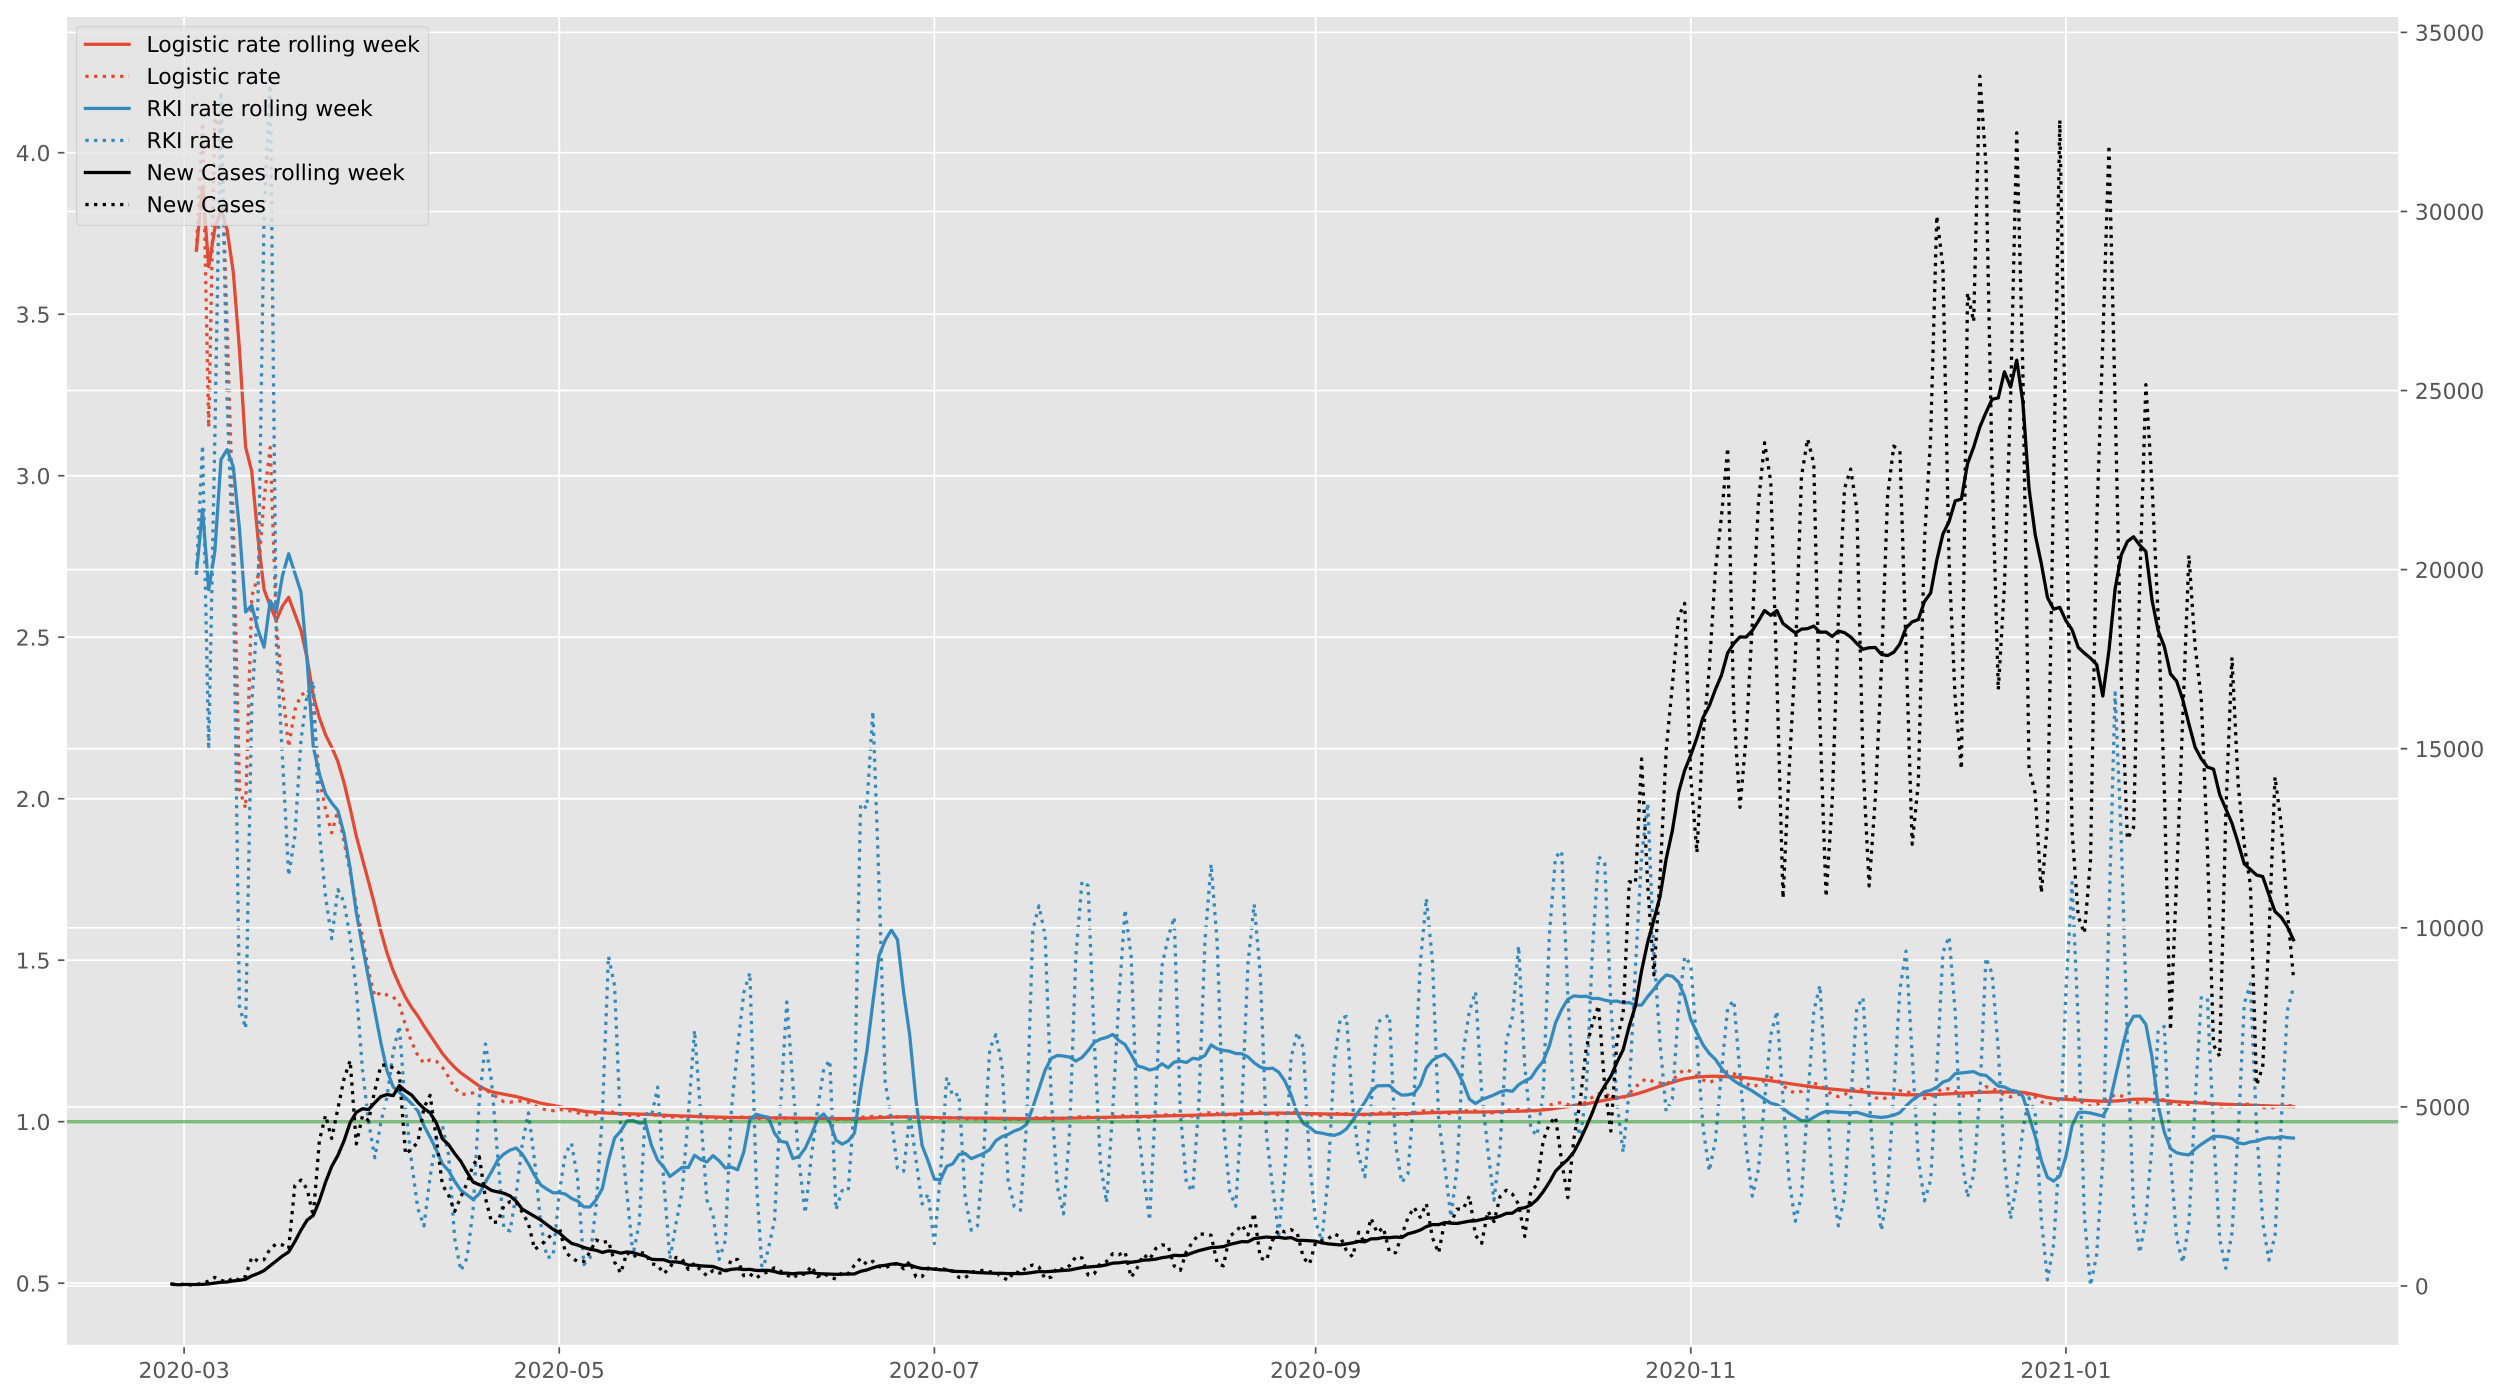 <?xml version="1.0" encoding="utf-8" standalone="no"?>
<!DOCTYPE svg PUBLIC "-//W3C//DTD SVG 1.1//EN"
  "http://www.w3.org/Graphics/SVG/1.1/DTD/svg11.dtd">
<!-- Created with matplotlib (https://matplotlib.org/) -->
<svg height="640.398pt" version="1.1" viewBox="0 0 1145.086 640.398" width="1145.086pt" xmlns="http://www.w3.org/2000/svg" xmlns:xlink="http://www.w3.org/1999/xlink">
 <defs>
  <style type="text/css">*{stroke-linecap:butt;stroke-linejoin:round;}</style>
 </defs>
 <g id="figure_1">
  <g id="patch_1">
   <path d="M 0 640.398 
L 1145.086 640.398 
L 1145.086 0 
L 0 0 
z
" style="fill:#ffffff;"/>
  </g>
  <g id="axes_1">
   <g id="patch_2">
    <path d="M 30.103 616.52 
L 1099.073 616.52 
L 1099.073 7.2 
L 30.103 7.2 
z
" style="fill:#e5e5e5;"/>
   </g>
   <g id="matplotlib.axis_1">
    <g id="xtick_1">
     <g id="line2d_1">
      <path clip-path="url(#p76676ce7ef)" d="M 84.326 616.52 
L 84.326 7.2 
" style="fill:none;stroke:#ffffff;stroke-linecap:square;stroke-width:0.8;"/>
     </g>
     <g id="line2d_2">
      <defs>
       <path d="M 0 0 
L 0 3.5 
" id="m821e2c7283" style="stroke:#555555;stroke-width:0.8;"/>
      </defs>
      <g>
       <use style="fill:#555555;stroke:#555555;stroke-width:0.8;" x="84.326" xlink:href="#m821e2c7283" y="616.52"/>
      </g>
     </g>
     <g id="text_1">
      <!-- 2020-03 -->
      <g style="fill:#555555;" transform="translate(63.435 631.118)scale(0.1 -0.1)">
       <defs>
        <path d="M 19.188 8.297 
L 53.609 8.297 
L 53.609 0 
L 7.328 0 
L 7.328 8.297 
Q 12.938 14.109 22.625 23.891 
Q 32.328 33.688 34.812 36.531 
Q 39.547 41.844 41.422 45.531 
Q 43.312 49.219 43.312 52.781 
Q 43.312 58.594 39.234 62.25 
Q 35.156 65.922 28.609 65.922 
Q 23.969 65.922 18.812 64.312 
Q 13.672 62.703 7.812 59.422 
L 7.812 69.391 
Q 13.766 71.781 18.938 73 
Q 24.125 74.219 28.422 74.219 
Q 39.75 74.219 46.484 68.547 
Q 53.219 62.891 53.219 53.422 
Q 53.219 48.922 51.531 44.891 
Q 49.859 40.875 45.406 35.406 
Q 44.188 33.984 37.641 27.219 
Q 31.109 20.453 19.188 8.297 
z
" id="DejaVuSans-50"/>
        <path d="M 31.781 66.406 
Q 24.172 66.406 20.328 58.906 
Q 16.5 51.422 16.5 36.375 
Q 16.5 21.391 20.328 13.891 
Q 24.172 6.391 31.781 6.391 
Q 39.453 6.391 43.281 13.891 
Q 47.125 21.391 47.125 36.375 
Q 47.125 51.422 43.281 58.906 
Q 39.453 66.406 31.781 66.406 
z
M 31.781 74.219 
Q 44.047 74.219 50.516 64.516 
Q 56.984 54.828 56.984 36.375 
Q 56.984 17.969 50.516 8.266 
Q 44.047 -1.422 31.781 -1.422 
Q 19.531 -1.422 13.062 8.266 
Q 6.594 17.969 6.594 36.375 
Q 6.594 54.828 13.062 64.516 
Q 19.531 74.219 31.781 74.219 
z
" id="DejaVuSans-48"/>
        <path d="M 4.891 31.391 
L 31.203 31.391 
L 31.203 23.391 
L 4.891 23.391 
z
" id="DejaVuSans-45"/>
        <path d="M 40.578 39.312 
Q 47.656 37.797 51.625 33 
Q 55.609 28.219 55.609 21.188 
Q 55.609 10.406 48.188 4.484 
Q 40.766 -1.422 27.094 -1.422 
Q 22.516 -1.422 17.656 -0.516 
Q 12.797 0.391 7.625 2.203 
L 7.625 11.719 
Q 11.719 9.328 16.594 8.109 
Q 21.484 6.891 26.812 6.891 
Q 36.078 6.891 40.938 10.547 
Q 45.797 14.203 45.797 21.188 
Q 45.797 27.641 41.281 31.266 
Q 36.766 34.906 28.719 34.906 
L 20.219 34.906 
L 20.219 43.016 
L 29.109 43.016 
Q 36.375 43.016 40.234 45.922 
Q 44.094 48.828 44.094 54.297 
Q 44.094 59.906 40.109 62.906 
Q 36.141 65.922 28.719 65.922 
Q 24.656 65.922 20.016 65.031 
Q 15.375 64.156 9.812 62.312 
L 9.812 71.094 
Q 15.438 72.656 20.344 73.438 
Q 25.25 74.219 29.594 74.219 
Q 40.828 74.219 47.359 69.109 
Q 53.906 64.016 53.906 55.328 
Q 53.906 49.266 50.438 45.094 
Q 46.969 40.922 40.578 39.312 
z
" id="DejaVuSans-51"/>
       </defs>
       <use xlink:href="#DejaVuSans-50"/>
       <use x="63.623" xlink:href="#DejaVuSans-48"/>
       <use x="127.246" xlink:href="#DejaVuSans-50"/>
       <use x="190.869" xlink:href="#DejaVuSans-48"/>
       <use x="254.492" xlink:href="#DejaVuSans-45"/>
       <use x="290.576" xlink:href="#DejaVuSans-48"/>
       <use x="354.199" xlink:href="#DejaVuSans-51"/>
      </g>
     </g>
    </g>
    <g id="xtick_2">
     <g id="line2d_3">
      <path clip-path="url(#p76676ce7ef)" d="M 256.15 616.52 
L 256.15 7.2 
" style="fill:none;stroke:#ffffff;stroke-linecap:square;stroke-width:0.8;"/>
     </g>
     <g id="line2d_4">
      <g>
       <use style="fill:#555555;stroke:#555555;stroke-width:0.8;" x="256.15" xlink:href="#m821e2c7283" y="616.52"/>
      </g>
     </g>
     <g id="text_2">
      <!-- 2020-05 -->
      <g style="fill:#555555;" transform="translate(235.259 631.118)scale(0.1 -0.1)">
       <defs>
        <path d="M 10.797 72.906 
L 49.516 72.906 
L 49.516 64.594 
L 19.828 64.594 
L 19.828 46.734 
Q 21.969 47.469 24.109 47.828 
Q 26.266 48.188 28.422 48.188 
Q 40.625 48.188 47.75 41.5 
Q 54.891 34.812 54.891 23.391 
Q 54.891 11.625 47.562 5.094 
Q 40.234 -1.422 26.906 -1.422 
Q 22.312 -1.422 17.547 -0.641 
Q 12.797 0.141 7.719 1.703 
L 7.719 11.625 
Q 12.109 9.234 16.797 8.062 
Q 21.484 6.891 26.703 6.891 
Q 35.156 6.891 40.078 11.328 
Q 45.016 15.766 45.016 23.391 
Q 45.016 31 40.078 35.438 
Q 35.156 39.891 26.703 39.891 
Q 22.75 39.891 18.812 39.016 
Q 14.891 38.141 10.797 36.281 
z
" id="DejaVuSans-53"/>
       </defs>
       <use xlink:href="#DejaVuSans-50"/>
       <use x="63.623" xlink:href="#DejaVuSans-48"/>
       <use x="127.246" xlink:href="#DejaVuSans-50"/>
       <use x="190.869" xlink:href="#DejaVuSans-48"/>
       <use x="254.492" xlink:href="#DejaVuSans-45"/>
       <use x="290.576" xlink:href="#DejaVuSans-48"/>
       <use x="354.199" xlink:href="#DejaVuSans-53"/>
      </g>
     </g>
    </g>
    <g id="xtick_3">
     <g id="line2d_5">
      <path clip-path="url(#p76676ce7ef)" d="M 427.974 616.52 
L 427.974 7.2 
" style="fill:none;stroke:#ffffff;stroke-linecap:square;stroke-width:0.8;"/>
     </g>
     <g id="line2d_6">
      <g>
       <use style="fill:#555555;stroke:#555555;stroke-width:0.8;" x="427.974" xlink:href="#m821e2c7283" y="616.52"/>
      </g>
     </g>
     <g id="text_3">
      <!-- 2020-07 -->
      <g style="fill:#555555;" transform="translate(407.083 631.118)scale(0.1 -0.1)">
       <defs>
        <path d="M 8.203 72.906 
L 55.078 72.906 
L 55.078 68.703 
L 28.609 0 
L 18.312 0 
L 43.219 64.594 
L 8.203 64.594 
z
" id="DejaVuSans-55"/>
       </defs>
       <use xlink:href="#DejaVuSans-50"/>
       <use x="63.623" xlink:href="#DejaVuSans-48"/>
       <use x="127.246" xlink:href="#DejaVuSans-50"/>
       <use x="190.869" xlink:href="#DejaVuSans-48"/>
       <use x="254.492" xlink:href="#DejaVuSans-45"/>
       <use x="290.576" xlink:href="#DejaVuSans-48"/>
       <use x="354.199" xlink:href="#DejaVuSans-55"/>
      </g>
     </g>
    </g>
    <g id="xtick_4">
     <g id="line2d_7">
      <path clip-path="url(#p76676ce7ef)" d="M 602.615 616.52 
L 602.615 7.2 
" style="fill:none;stroke:#ffffff;stroke-linecap:square;stroke-width:0.8;"/>
     </g>
     <g id="line2d_8">
      <g>
       <use style="fill:#555555;stroke:#555555;stroke-width:0.8;" x="602.615" xlink:href="#m821e2c7283" y="616.52"/>
      </g>
     </g>
     <g id="text_4">
      <!-- 2020-09 -->
      <g style="fill:#555555;" transform="translate(581.723 631.118)scale(0.1 -0.1)">
       <defs>
        <path d="M 10.984 1.516 
L 10.984 10.5 
Q 14.703 8.734 18.5 7.812 
Q 22.312 6.891 25.984 6.891 
Q 35.75 6.891 40.891 13.453 
Q 46.047 20.016 46.781 33.406 
Q 43.953 29.203 39.594 26.953 
Q 35.25 24.703 29.984 24.703 
Q 19.047 24.703 12.672 31.312 
Q 6.297 37.938 6.297 49.422 
Q 6.297 60.641 12.938 67.422 
Q 19.578 74.219 30.609 74.219 
Q 43.266 74.219 49.922 64.516 
Q 56.594 54.828 56.594 36.375 
Q 56.594 19.141 48.406 8.859 
Q 40.234 -1.422 26.422 -1.422 
Q 22.703 -1.422 18.891 -0.688 
Q 15.094 0.047 10.984 1.516 
z
M 30.609 32.422 
Q 37.25 32.422 41.125 36.953 
Q 45.016 41.5 45.016 49.422 
Q 45.016 57.281 41.125 61.844 
Q 37.25 66.406 30.609 66.406 
Q 23.969 66.406 20.094 61.844 
Q 16.219 57.281 16.219 49.422 
Q 16.219 41.5 20.094 36.953 
Q 23.969 32.422 30.609 32.422 
z
" id="DejaVuSans-57"/>
       </defs>
       <use xlink:href="#DejaVuSans-50"/>
       <use x="63.623" xlink:href="#DejaVuSans-48"/>
       <use x="127.246" xlink:href="#DejaVuSans-50"/>
       <use x="190.869" xlink:href="#DejaVuSans-48"/>
       <use x="254.492" xlink:href="#DejaVuSans-45"/>
       <use x="290.576" xlink:href="#DejaVuSans-48"/>
       <use x="354.199" xlink:href="#DejaVuSans-57"/>
      </g>
     </g>
    </g>
    <g id="xtick_5">
     <g id="line2d_9">
      <path clip-path="url(#p76676ce7ef)" d="M 774.439 616.52 
L 774.439 7.2 
" style="fill:none;stroke:#ffffff;stroke-linecap:square;stroke-width:0.8;"/>
     </g>
     <g id="line2d_10">
      <g>
       <use style="fill:#555555;stroke:#555555;stroke-width:0.8;" x="774.439" xlink:href="#m821e2c7283" y="616.52"/>
      </g>
     </g>
     <g id="text_5">
      <!-- 2020-11 -->
      <g style="fill:#555555;" transform="translate(753.547 631.118)scale(0.1 -0.1)">
       <defs>
        <path d="M 12.406 8.297 
L 28.516 8.297 
L 28.516 63.922 
L 10.984 60.406 
L 10.984 69.391 
L 28.422 72.906 
L 38.281 72.906 
L 38.281 8.297 
L 54.391 8.297 
L 54.391 0 
L 12.406 0 
z
" id="DejaVuSans-49"/>
       </defs>
       <use xlink:href="#DejaVuSans-50"/>
       <use x="63.623" xlink:href="#DejaVuSans-48"/>
       <use x="127.246" xlink:href="#DejaVuSans-50"/>
       <use x="190.869" xlink:href="#DejaVuSans-48"/>
       <use x="254.492" xlink:href="#DejaVuSans-45"/>
       <use x="290.576" xlink:href="#DejaVuSans-49"/>
       <use x="354.199" xlink:href="#DejaVuSans-49"/>
      </g>
     </g>
    </g>
    <g id="xtick_6">
     <g id="line2d_11">
      <path clip-path="url(#p76676ce7ef)" d="M 946.263 616.52 
L 946.263 7.2 
" style="fill:none;stroke:#ffffff;stroke-linecap:square;stroke-width:0.8;"/>
     </g>
     <g id="line2d_12">
      <g>
       <use style="fill:#555555;stroke:#555555;stroke-width:0.8;" x="946.263" xlink:href="#m821e2c7283" y="616.52"/>
      </g>
     </g>
     <g id="text_6">
      <!-- 2021-01 -->
      <g style="fill:#555555;" transform="translate(925.371 631.118)scale(0.1 -0.1)">
       <use xlink:href="#DejaVuSans-50"/>
       <use x="63.623" xlink:href="#DejaVuSans-48"/>
       <use x="127.246" xlink:href="#DejaVuSans-50"/>
       <use x="190.869" xlink:href="#DejaVuSans-49"/>
       <use x="254.492" xlink:href="#DejaVuSans-45"/>
       <use x="290.576" xlink:href="#DejaVuSans-48"/>
       <use x="354.199" xlink:href="#DejaVuSans-49"/>
      </g>
     </g>
    </g>
   </g>
   <g id="matplotlib.axis_2">
    <g id="ytick_1">
     <g id="line2d_13">
      <path clip-path="url(#p76676ce7ef)" d="M 30.103 587.741 
L 1099.073 587.741 
" style="fill:none;stroke:#ffffff;stroke-linecap:square;stroke-width:0.8;"/>
     </g>
     <g id="line2d_14">
      <defs>
       <path d="M 0 0 
L -3.5 0 
" id="m47143e216d" style="stroke:#555555;stroke-width:0.8;"/>
      </defs>
      <g>
       <use style="fill:#555555;stroke:#555555;stroke-width:0.8;" x="30.103" xlink:href="#m47143e216d" y="587.741"/>
      </g>
     </g>
     <g id="text_7">
      <!-- 0.5 -->
      <g style="fill:#555555;" transform="translate(7.2 591.541)scale(0.1 -0.1)">
       <defs>
        <path d="M 10.688 12.406 
L 21 12.406 
L 21 0 
L 10.688 0 
z
" id="DejaVuSans-46"/>
       </defs>
       <use xlink:href="#DejaVuSans-48"/>
       <use x="63.623" xlink:href="#DejaVuSans-46"/>
       <use x="95.41" xlink:href="#DejaVuSans-53"/>
      </g>
     </g>
    </g>
    <g id="ytick_2">
     <g id="line2d_15">
      <path clip-path="url(#p76676ce7ef)" d="M 30.103 513.773 
L 1099.073 513.773 
" style="fill:none;stroke:#ffffff;stroke-linecap:square;stroke-width:0.8;"/>
     </g>
     <g id="line2d_16">
      <g>
       <use style="fill:#555555;stroke:#555555;stroke-width:0.8;" x="30.103" xlink:href="#m47143e216d" y="513.773"/>
      </g>
     </g>
     <g id="text_8">
      <!-- 1.0 -->
      <g style="fill:#555555;" transform="translate(7.2 517.572)scale(0.1 -0.1)">
       <use xlink:href="#DejaVuSans-49"/>
       <use x="63.623" xlink:href="#DejaVuSans-46"/>
       <use x="95.41" xlink:href="#DejaVuSans-48"/>
      </g>
     </g>
    </g>
    <g id="ytick_3">
     <g id="line2d_17">
      <path clip-path="url(#p76676ce7ef)" d="M 30.103 439.805 
L 1099.073 439.805 
" style="fill:none;stroke:#ffffff;stroke-linecap:square;stroke-width:0.8;"/>
     </g>
     <g id="line2d_18">
      <g>
       <use style="fill:#555555;stroke:#555555;stroke-width:0.8;" x="30.103" xlink:href="#m47143e216d" y="439.805"/>
      </g>
     </g>
     <g id="text_9">
      <!-- 1.5 -->
      <g style="fill:#555555;" transform="translate(7.2 443.604)scale(0.1 -0.1)">
       <use xlink:href="#DejaVuSans-49"/>
       <use x="63.623" xlink:href="#DejaVuSans-46"/>
       <use x="95.41" xlink:href="#DejaVuSans-53"/>
      </g>
     </g>
    </g>
    <g id="ytick_4">
     <g id="line2d_19">
      <path clip-path="url(#p76676ce7ef)" d="M 30.103 365.837 
L 1099.073 365.837 
" style="fill:none;stroke:#ffffff;stroke-linecap:square;stroke-width:0.8;"/>
     </g>
     <g id="line2d_20">
      <g>
       <use style="fill:#555555;stroke:#555555;stroke-width:0.8;" x="30.103" xlink:href="#m47143e216d" y="365.837"/>
      </g>
     </g>
     <g id="text_10">
      <!-- 2.0 -->
      <g style="fill:#555555;" transform="translate(7.2 369.636)scale(0.1 -0.1)">
       <use xlink:href="#DejaVuSans-50"/>
       <use x="63.623" xlink:href="#DejaVuSans-46"/>
       <use x="95.41" xlink:href="#DejaVuSans-48"/>
      </g>
     </g>
    </g>
    <g id="ytick_5">
     <g id="line2d_21">
      <path clip-path="url(#p76676ce7ef)" d="M 30.103 291.869 
L 1099.073 291.869 
" style="fill:none;stroke:#ffffff;stroke-linecap:square;stroke-width:0.8;"/>
     </g>
     <g id="line2d_22">
      <g>
       <use style="fill:#555555;stroke:#555555;stroke-width:0.8;" x="30.103" xlink:href="#m47143e216d" y="291.869"/>
      </g>
     </g>
     <g id="text_11">
      <!-- 2.5 -->
      <g style="fill:#555555;" transform="translate(7.2 295.668)scale(0.1 -0.1)">
       <use xlink:href="#DejaVuSans-50"/>
       <use x="63.623" xlink:href="#DejaVuSans-46"/>
       <use x="95.41" xlink:href="#DejaVuSans-53"/>
      </g>
     </g>
    </g>
    <g id="ytick_6">
     <g id="line2d_23">
      <path clip-path="url(#p76676ce7ef)" d="M 30.103 217.9 
L 1099.073 217.9 
" style="fill:none;stroke:#ffffff;stroke-linecap:square;stroke-width:0.8;"/>
     </g>
     <g id="line2d_24">
      <g>
       <use style="fill:#555555;stroke:#555555;stroke-width:0.8;" x="30.103" xlink:href="#m47143e216d" y="217.9"/>
      </g>
     </g>
     <g id="text_12">
      <!-- 3.0 -->
      <g style="fill:#555555;" transform="translate(7.2 221.7)scale(0.1 -0.1)">
       <use xlink:href="#DejaVuSans-51"/>
       <use x="63.623" xlink:href="#DejaVuSans-46"/>
       <use x="95.41" xlink:href="#DejaVuSans-48"/>
      </g>
     </g>
    </g>
    <g id="ytick_7">
     <g id="line2d_25">
      <path clip-path="url(#p76676ce7ef)" d="M 30.103 143.932 
L 1099.073 143.932 
" style="fill:none;stroke:#ffffff;stroke-linecap:square;stroke-width:0.8;"/>
     </g>
     <g id="line2d_26">
      <g>
       <use style="fill:#555555;stroke:#555555;stroke-width:0.8;" x="30.103" xlink:href="#m47143e216d" y="143.932"/>
      </g>
     </g>
     <g id="text_13">
      <!-- 3.5 -->
      <g style="fill:#555555;" transform="translate(7.2 147.732)scale(0.1 -0.1)">
       <use xlink:href="#DejaVuSans-51"/>
       <use x="63.623" xlink:href="#DejaVuSans-46"/>
       <use x="95.41" xlink:href="#DejaVuSans-53"/>
      </g>
     </g>
    </g>
    <g id="ytick_8">
     <g id="line2d_27">
      <path clip-path="url(#p76676ce7ef)" d="M 30.103 69.964 
L 1099.073 69.964 
" style="fill:none;stroke:#ffffff;stroke-linecap:square;stroke-width:0.8;"/>
     </g>
     <g id="line2d_28">
      <g>
       <use style="fill:#555555;stroke:#555555;stroke-width:0.8;" x="30.103" xlink:href="#m47143e216d" y="69.964"/>
      </g>
     </g>
     <g id="text_14">
      <!-- 4.0 -->
      <g style="fill:#555555;" transform="translate(7.2 73.763)scale(0.1 -0.1)">
       <defs>
        <path d="M 37.797 64.312 
L 12.891 25.391 
L 37.797 25.391 
z
M 35.203 72.906 
L 47.609 72.906 
L 47.609 25.391 
L 58.016 25.391 
L 58.016 17.188 
L 47.609 17.188 
L 47.609 0 
L 37.797 0 
L 37.797 17.188 
L 4.891 17.188 
L 4.891 26.703 
z
" id="DejaVuSans-52"/>
       </defs>
       <use xlink:href="#DejaVuSans-52"/>
       <use x="63.623" xlink:href="#DejaVuSans-46"/>
       <use x="95.41" xlink:href="#DejaVuSans-48"/>
      </g>
     </g>
    </g>
   </g>
   <g id="line2d_29">
    <path clip-path="url(#p76676ce7ef)" d="M 89.96 114.623 
L 92.777 85.358 
L 95.593 122.161 
L 98.41 104.577 
L 101.227 95.993 
L 104.044 105.393 
L 106.861 124.688 
L 109.677 159.98 
L 112.494 204.839 
L 115.311 215.896 
L 118.128 246.205 
L 120.944 270.04 
L 123.761 277.546 
L 126.578 284.089 
L 129.395 277.558 
L 132.212 273.557 
L 137.845 288.756 
L 140.662 301.426 
L 143.479 318.693 
L 146.296 328.756 
L 149.112 336.593 
L 151.929 342.213 
L 154.746 348.789 
L 157.563 358.421 
L 160.379 370.194 
L 163.196 382.964 
L 168.83 403.94 
L 171.647 414.648 
L 174.463 426.53 
L 177.28 436.546 
L 180.097 444.68 
L 182.914 451.092 
L 185.731 456.832 
L 188.547 461.453 
L 191.364 465.317 
L 194.181 469.947 
L 202.631 482.503 
L 205.448 485.891 
L 208.265 488.912 
L 211.082 491.425 
L 219.532 497.467 
L 222.349 498.956 
L 225.166 500.028 
L 227.982 500.658 
L 236.433 502.236 
L 247.7 505.279 
L 267.417 508.999 
L 273.051 509.522 
L 278.684 509.863 
L 298.402 510.475 
L 306.852 510.958 
L 318.119 511.342 
L 335.02 511.856 
L 340.654 511.937 
L 346.287 511.936 
L 377.272 512.303 
L 391.356 512.386 
L 399.806 512.091 
L 408.257 511.659 
L 413.89 511.566 
L 419.524 511.631 
L 430.791 511.969 
L 470.226 512.38 
L 492.76 512.095 
L 554.729 510.618 
L 577.264 509.962 
L 585.714 509.816 
L 596.981 510.019 
L 619.515 510.475 
L 647.683 510.01 
L 658.95 509.524 
L 664.584 509.383 
L 678.668 509.328 
L 695.569 508.991 
L 704.019 508.626 
L 709.653 508.092 
L 720.92 506.464 
L 726.553 505.657 
L 732.187 504.507 
L 737.82 503.391 
L 746.271 501.855 
L 749.088 501.211 
L 751.904 500.378 
L 760.355 497.513 
L 765.988 495.767 
L 768.805 494.885 
L 771.622 494.123 
L 777.255 493.275 
L 782.889 492.993 
L 785.706 492.948 
L 794.156 493.293 
L 799.79 493.65 
L 808.24 494.593 
L 822.324 496.725 
L 830.774 497.931 
L 836.408 498.586 
L 858.942 500.671 
L 873.026 501.464 
L 881.476 501.394 
L 887.11 501.289 
L 904.011 500.444 
L 912.461 500.206 
L 923.728 500.177 
L 926.545 500.331 
L 932.179 501.391 
L 937.812 502.692 
L 940.629 503.085 
L 946.263 503.59 
L 963.163 504.422 
L 965.98 504.464 
L 971.614 504.114 
L 977.247 503.503 
L 982.881 503.429 
L 988.514 503.87 
L 996.965 504.637 
L 1019.499 505.793 
L 1042.033 506.631 
L 1050.484 506.894 
L 1050.484 506.894 
" style="fill:none;stroke:#e24a33;stroke-linecap:square;stroke-width:1.5;"/>
   </g>
   <g id="line2d_30">
    <path clip-path="url(#p76676ce7ef)" d="M 89.96 114.623 
L 92.777 56.093 
L 95.593 195.766 
L 98.41 51.825 
L 101.227 61.656 
L 106.861 240.455 
L 109.677 361.665 
L 112.494 370.111 
L 115.311 273.161 
L 118.128 263.994 
L 120.944 228.497 
L 123.761 204.94 
L 126.578 286.253 
L 129.395 315.948 
L 132.212 342.104 
L 135.028 325.338 
L 137.845 318.214 
L 140.662 317.186 
L 143.479 325.809 
L 146.296 356.689 
L 149.112 370.808 
L 151.929 381.446 
L 154.746 371.37 
L 160.379 399.6 
L 163.196 415.195 
L 166.013 429.369 
L 168.83 444.958 
L 171.647 456.409 
L 174.463 454.54 
L 177.28 455.748 
L 180.097 456.539 
L 182.914 460.083 
L 185.731 469.55 
L 188.547 477.303 
L 191.364 483.458 
L 194.181 486.951 
L 196.998 485.411 
L 199.814 486.044 
L 202.631 488.801 
L 205.448 493.271 
L 208.265 498.448 
L 211.082 501.047 
L 213.898 501.279 
L 216.715 500.51 
L 219.532 498.911 
L 222.349 499.224 
L 225.166 500.774 
L 227.982 502.859 
L 230.799 504.614 
L 233.616 504.878 
L 236.433 504.394 
L 239.249 504.224 
L 242.066 504.872 
L 244.883 506.343 
L 247.7 507.628 
L 250.517 508.434 
L 253.333 508.738 
L 256.15 508.173 
L 258.967 508.399 
L 261.784 508.92 
L 264.6 509.705 
L 267.417 510.622 
L 270.234 510.635 
L 278.684 509.23 
L 281.501 509.505 
L 284.318 510.363 
L 287.135 510.628 
L 289.952 511.046 
L 292.768 510.821 
L 295.585 510.339 
L 301.219 510.825 
L 304.035 511.347 
L 306.852 511.7 
L 318.119 511.224 
L 323.753 511.931 
L 326.57 511.958 
L 329.387 512.193 
L 332.203 512.26 
L 335.02 511.885 
L 337.837 511.634 
L 343.47 511.72 
L 349.104 512.489 
L 354.738 512.26 
L 357.554 512.103 
L 360.371 512.138 
L 368.822 512.49 
L 371.638 512.286 
L 377.272 512.255 
L 380.089 512.313 
L 382.905 512.606 
L 391.356 512.25 
L 394.173 511.79 
L 399.806 511.346 
L 402.623 511.386 
L 405.44 511.603 
L 416.707 511.58 
L 422.34 512.131 
L 425.157 512.117 
L 427.974 512.29 
L 433.608 511.962 
L 436.424 512.023 
L 444.875 512.461 
L 447.692 512.481 
L 453.325 512.196 
L 458.959 512.321 
L 461.775 512.535 
L 467.409 512.545 
L 475.859 511.93 
L 487.127 512.362 
L 489.943 512.092 
L 492.76 511.676 
L 495.577 511.49 
L 506.844 511.986 
L 512.478 511.174 
L 515.294 510.948 
L 520.928 511.563 
L 523.745 511.562 
L 526.562 511.721 
L 529.378 511.152 
L 532.195 510.705 
L 535.012 510.544 
L 537.829 510.683 
L 540.645 511.12 
L 543.462 511.255 
L 546.279 511.193 
L 551.913 509.893 
L 554.729 509.599 
L 557.546 510.027 
L 560.363 510.644 
L 565.997 510.65 
L 568.813 509.936 
L 571.63 509.369 
L 574.447 508.966 
L 577.264 509.469 
L 580.08 510.144 
L 582.897 510.257 
L 585.714 510.574 
L 591.348 509.58 
L 594.164 509.471 
L 599.798 510.571 
L 605.432 510.956 
L 608.248 510.639 
L 611.065 510.127 
L 613.882 510.043 
L 616.699 510.22 
L 619.515 510.535 
L 622.332 510.521 
L 625.149 510.655 
L 627.966 510.125 
L 630.783 509.736 
L 633.599 509.678 
L 636.416 509.826 
L 639.233 510.411 
L 642.05 510.47 
L 644.867 510.329 
L 647.683 509.623 
L 653.317 508.583 
L 656.134 508.927 
L 658.95 509.671 
L 661.767 509.747 
L 664.584 510.064 
L 667.401 509.639 
L 670.218 508.977 
L 673.034 508.629 
L 675.851 508.85 
L 678.668 509.389 
L 681.485 509.449 
L 684.301 509.852 
L 687.118 509.293 
L 689.935 508.534 
L 695.569 508.098 
L 698.385 508.711 
L 701.202 508.764 
L 704.019 508.665 
L 706.836 507.809 
L 709.653 506.278 
L 712.469 505.31 
L 715.286 505.058 
L 718.103 505.922 
L 720.92 506.205 
L 723.736 506.107 
L 726.553 504.72 
L 729.37 502.547 
L 732.187 500.993 
L 735.004 500.966 
L 737.82 502.202 
L 743.454 502.931 
L 746.271 500.726 
L 749.088 498.043 
L 751.904 495.164 
L 754.721 494.1 
L 757.538 495.614 
L 763.171 496.492 
L 765.988 494.946 
L 768.805 491.868 
L 771.622 489.828 
L 774.439 490.793 
L 777.255 492.984 
L 780.072 494.686 
L 782.889 495.846 
L 785.706 494.63 
L 788.523 492.415 
L 791.339 490.782 
L 794.156 491.709 
L 796.973 494.034 
L 799.79 496.135 
L 802.606 497.836 
L 805.423 496.825 
L 808.24 494.827 
L 811.057 493.626 
L 813.874 494.409 
L 816.69 497.194 
L 819.507 499.454 
L 822.324 500.74 
L 825.141 499.873 
L 827.958 497.601 
L 830.774 496.247 
L 833.591 496.877 
L 836.408 499.311 
L 839.225 501.346 
L 842.041 502.301 
L 844.858 501.361 
L 847.675 499.517 
L 850.492 498.36 
L 853.309 499.221 
L 856.125 501.176 
L 858.942 502.763 
L 861.759 503.567 
L 864.576 502.571 
L 867.393 500.876 
L 870.209 499.604 
L 873.026 499.693 
L 878.66 502.661 
L 881.476 503.127 
L 884.293 502.452 
L 887.11 500.262 
L 889.927 498.533 
L 892.744 498.79 
L 895.56 499.883 
L 898.377 501.95 
L 901.194 502.183 
L 904.011 501.504 
L 909.644 497.779 
L 912.461 498.543 
L 915.278 499.852 
L 918.095 501.567 
L 920.911 502.392 
L 926.545 500.675 
L 929.362 501.276 
L 932.179 502.468 
L 934.995 504.633 
L 937.812 505.889 
L 940.629 505.147 
L 943.446 503.401 
L 946.263 502.312 
L 949.079 502.37 
L 951.896 503.547 
L 954.713 505.657 
L 957.53 506.655 
L 960.346 505.907 
L 963.163 504.506 
L 965.98 502.603 
L 968.797 501.523 
L 971.614 501.95 
L 974.43 503.194 
L 977.247 504.836 
L 980.064 505.277 
L 982.881 504.622 
L 985.698 503.834 
L 988.514 503.379 
L 991.331 503.864 
L 994.148 505.31 
L 996.965 506.175 
L 999.781 506.384 
L 1002.598 505.883 
L 1005.415 505.066 
L 1008.232 504.688 
L 1011.049 504.978 
L 1013.865 506.006 
L 1016.682 506.852 
L 1019.499 507.081 
L 1022.316 506.687 
L 1027.949 505.722 
L 1030.766 505.866 
L 1033.583 506.72 
L 1036.4 507.275 
L 1039.216 507.451 
L 1042.033 507.228 
L 1044.85 506.71 
L 1047.667 506.4 
L 1050.484 506.471 
L 1050.484 506.471 
" style="fill:none;stroke:#e24a33;stroke-dasharray:1.5,2.475;stroke-dashoffset:0;stroke-width:1.5;"/>
   </g>
   <g id="line2d_31">
    <path clip-path="url(#p76676ce7ef)" d="M 89.96 262.561 
L 92.777 233.296 
L 95.593 270.099 
L 98.41 252.516 
L 101.227 210.419 
L 104.044 205.938 
L 106.861 213.84 
L 109.677 242.173 
L 112.494 280.318 
L 115.311 277.305 
L 118.128 288.303 
L 120.944 296.443 
L 123.761 275.21 
L 126.578 279.936 
L 129.395 263.631 
L 132.212 253.633 
L 137.845 271.173 
L 140.662 302.487 
L 143.479 342.056 
L 146.296 354.496 
L 149.112 363.635 
L 151.929 367.762 
L 154.746 371.24 
L 157.563 381.816 
L 160.379 397.732 
L 163.196 417.916 
L 166.013 433.409 
L 174.463 477.667 
L 177.28 490.414 
L 180.097 497.869 
L 185.731 502.781 
L 188.547 505.498 
L 191.364 508.818 
L 194.181 515.622 
L 196.998 520.866 
L 199.814 526.618 
L 202.631 533.119 
L 205.448 536.166 
L 208.265 541.105 
L 211.082 545.177 
L 216.715 549.371 
L 219.532 546.782 
L 222.349 541.459 
L 225.166 536.662 
L 227.982 531.335 
L 230.799 528.579 
L 233.616 526.807 
L 236.433 525.83 
L 239.249 528.65 
L 242.066 533.154 
L 244.883 538.404 
L 247.7 542.773 
L 250.517 544.666 
L 253.333 546.333 
L 256.15 546.282 
L 258.967 546.951 
L 261.784 548.943 
L 264.6 550.14 
L 267.417 552.805 
L 270.234 552.824 
L 273.051 549.495 
L 275.868 544.457 
L 278.684 531.544 
L 281.501 521.232 
L 284.318 518.089 
L 287.135 513.433 
L 289.952 513.246 
L 292.768 514.421 
L 295.585 514.217 
L 298.402 524.674 
L 301.219 531.317 
L 304.035 534.603 
L 306.852 538.88 
L 312.486 534.68 
L 315.303 534.754 
L 318.119 529.146 
L 320.936 531.033 
L 323.753 532.199 
L 326.57 529.317 
L 329.387 531.668 
L 332.203 534.937 
L 335.02 534.613 
L 337.837 535.82 
L 340.654 527.757 
L 343.47 512.91 
L 346.287 510.377 
L 349.104 511.189 
L 351.921 511.742 
L 354.738 519.023 
L 357.554 522.716 
L 360.371 523.316 
L 363.188 530.636 
L 366.005 529.747 
L 368.822 525.903 
L 371.638 519.821 
L 374.455 512.585 
L 377.272 510.222 
L 380.089 514.033 
L 382.905 522.222 
L 385.722 524.06 
L 388.539 522.609 
L 391.356 519.044 
L 394.173 499.023 
L 396.989 481.945 
L 399.806 459.12 
L 402.623 437.805 
L 405.44 430.696 
L 408.257 426 
L 411.073 430.359 
L 413.89 454.39 
L 416.707 474.426 
L 419.524 503.681 
L 422.34 524.616 
L 425.157 531.967 
L 427.974 540.112 
L 430.791 540.369 
L 433.608 534.226 
L 436.424 533.044 
L 439.241 528.807 
L 442.058 528.349 
L 444.875 530.701 
L 450.508 528.349 
L 453.325 526.502 
L 456.142 522.474 
L 458.959 520.599 
L 461.775 519.584 
L 464.592 518.037 
L 467.409 517.021 
L 470.226 514.996 
L 473.043 507.209 
L 478.676 490.229 
L 481.493 484.764 
L 484.31 483.457 
L 487.127 483.694 
L 489.943 484.211 
L 492.76 485.971 
L 495.577 484.379 
L 498.394 481.179 
L 501.21 477.466 
L 504.027 475.913 
L 506.844 475.182 
L 509.661 473.803 
L 512.478 476.582 
L 515.294 478.422 
L 518.111 483.043 
L 520.928 488.185 
L 523.745 488.952 
L 526.562 490.106 
L 529.378 489.393 
L 532.195 487.226 
L 535.012 489.059 
L 537.829 486.503 
L 540.645 486.054 
L 543.462 486.656 
L 546.279 484.745 
L 549.096 485.105 
L 551.913 483.432 
L 554.729 478.618 
L 557.546 480.374 
L 560.363 481.066 
L 563.18 481.552 
L 565.997 482.54 
L 568.813 482.652 
L 571.63 484.136 
L 574.447 486.765 
L 577.264 488.75 
L 580.08 489.506 
L 582.897 489.26 
L 585.714 491.105 
L 588.531 495.226 
L 591.348 501.406 
L 594.164 509.794 
L 596.981 514.598 
L 599.798 516.335 
L 602.615 518.586 
L 605.432 519.011 
L 608.248 519.639 
L 611.065 520.04 
L 613.882 519.136 
L 616.699 517.086 
L 619.515 513.329 
L 625.149 504.833 
L 627.966 500.053 
L 630.783 497.355 
L 636.416 497.227 
L 639.233 499.911 
L 642.05 501.633 
L 644.867 501.443 
L 647.683 500.791 
L 650.5 496.97 
L 653.317 489.147 
L 656.134 485.644 
L 658.95 483.937 
L 661.767 482.902 
L 664.584 485.722 
L 667.401 490.398 
L 670.218 496.102 
L 673.034 503.475 
L 675.851 505.449 
L 678.668 503.689 
L 684.301 501.49 
L 687.118 500.123 
L 689.935 499.467 
L 692.752 499.839 
L 695.569 496.846 
L 698.385 495.109 
L 701.202 493.731 
L 704.019 489.502 
L 706.836 486.003 
L 709.653 479.025 
L 712.469 468.581 
L 715.286 462.363 
L 718.103 457.735 
L 720.92 456.137 
L 723.736 456.435 
L 726.553 456.319 
L 729.37 457.351 
L 732.187 457.318 
L 735.004 458.092 
L 737.82 458.653 
L 740.637 458.526 
L 743.454 459.329 
L 746.271 459.248 
L 749.088 460.392 
L 751.904 460.366 
L 754.721 456.457 
L 757.538 453.127 
L 760.355 449.249 
L 763.171 446.583 
L 765.988 447.166 
L 768.805 449.824 
L 771.622 456.397 
L 774.439 466.978 
L 777.255 473.073 
L 780.072 478.601 
L 782.889 482.495 
L 785.706 485.227 
L 788.523 489.295 
L 791.339 492.632 
L 794.156 494.969 
L 796.973 496.788 
L 799.79 498.095 
L 802.606 499.726 
L 811.057 505.294 
L 813.874 505.993 
L 816.69 507.695 
L 819.507 509.885 
L 825.141 513.265 
L 827.958 513.392 
L 833.591 510.131 
L 836.408 509.056 
L 844.858 509.607 
L 847.675 509.718 
L 850.492 509.493 
L 853.309 510.291 
L 856.125 511.207 
L 861.759 511.848 
L 864.576 511.452 
L 867.393 510.789 
L 870.209 509.597 
L 873.026 506.553 
L 875.843 503.945 
L 881.476 500.051 
L 884.293 499.393 
L 887.11 498.046 
L 889.927 495.629 
L 892.744 494.684 
L 895.56 491.743 
L 904.011 490.828 
L 906.828 492.226 
L 909.644 492.573 
L 915.278 497.448 
L 918.095 497.892 
L 920.911 499.303 
L 923.728 499.829 
L 926.545 502.113 
L 932.179 520.377 
L 934.995 531.531 
L 937.812 539.282 
L 940.629 540.952 
L 943.446 538.699 
L 946.263 529.669 
L 949.079 515.591 
L 951.896 509.689 
L 954.713 509.435 
L 957.53 509.814 
L 963.163 511.203 
L 965.98 506.24 
L 971.614 481.811 
L 974.43 470.56 
L 977.247 465.49 
L 980.064 465.371 
L 982.881 469.235 
L 985.698 484.21 
L 988.514 506.316 
L 991.331 518.561 
L 994.148 526.028 
L 996.965 528.008 
L 999.781 528.643 
L 1002.598 528.979 
L 1005.415 526.288 
L 1008.232 524.143 
L 1013.865 520.482 
L 1016.682 520.513 
L 1019.499 520.879 
L 1022.316 521.502 
L 1025.133 523.531 
L 1027.949 523.911 
L 1030.766 523 
L 1033.583 522.738 
L 1036.4 521.66 
L 1039.216 521.132 
L 1042.033 521.318 
L 1044.85 520.593 
L 1047.667 521.073 
L 1050.484 521.286 
L 1050.484 521.286 
" style="fill:none;stroke:#348abd;stroke-linecap:square;stroke-width:1.5;"/>
   </g>
   <g id="line2d_32">
    <path clip-path="url(#p76676ce7ef)" d="M 89.96 262.561 
L 92.777 204.031 
L 95.593 343.705 
L 98.41 199.766 
L 101.227 42.032 
L 104.044 183.531 
L 106.861 261.252 
L 109.677 460.895 
L 112.494 471.047 
L 115.311 322.612 
L 118.128 276.755 
L 120.944 99.011 
L 123.761 34.896 
L 126.578 294.339 
L 132.212 401.06 
L 135.028 383.068 
L 137.845 339.076 
L 140.662 318.211 
L 143.479 311.877 
L 146.296 381.42 
L 149.112 410.73 
L 151.929 429.954 
L 154.746 407.41 
L 157.563 413.109 
L 160.379 429.625 
L 163.196 453.166 
L 166.013 489.869 
L 168.83 513.705 
L 171.647 530.298 
L 174.463 513.9 
L 177.28 502.331 
L 180.097 481.811 
L 182.914 469.953 
L 185.731 507.468 
L 188.547 532.723 
L 191.364 553.539 
L 194.181 561.53 
L 196.998 539.039 
L 199.814 522.076 
L 202.631 515.46 
L 205.448 528.793 
L 208.265 567.297 
L 211.082 582.047 
L 213.898 576.203 
L 216.715 553.718 
L 219.532 503.956 
L 222.349 478.197 
L 225.166 495.212 
L 227.982 530.011 
L 230.799 562.754 
L 233.616 563.802 
L 236.433 546.875 
L 239.249 523.7 
L 242.066 509.723 
L 244.883 531.963 
L 247.7 560.594 
L 250.517 576.005 
L 253.333 575.47 
L 256.15 546.519 
L 258.967 528.383 
L 261.784 523.668 
L 264.6 540.344 
L 267.417 579.248 
L 270.234 576.135 
L 273.051 552.167 
L 275.868 511.256 
L 278.684 437.993 
L 281.501 451.482 
L 284.318 518.341 
L 289.952 574.827 
L 292.768 560.391 
L 295.585 509.824 
L 298.402 511.191 
L 301.219 497.986 
L 304.035 541.343 
L 306.852 576.595 
L 309.669 560.411 
L 312.486 545.408 
L 315.303 510.343 
L 318.119 471.937 
L 323.753 549.507 
L 326.57 556.419 
L 329.387 576.87 
L 332.203 568.29 
L 335.02 508.077 
L 337.837 480.384 
L 340.654 454.755 
L 343.47 445.574 
L 346.287 538.69 
L 349.104 582.549 
L 351.921 572.165 
L 354.738 559.043 
L 357.554 506.235 
L 360.371 458.959 
L 363.188 496.81 
L 366.005 532.468 
L 368.822 555.644 
L 371.638 529.587 
L 374.455 508.39 
L 377.272 489.699 
L 380.089 485.636 
L 382.905 554.129 
L 385.722 545.338 
L 388.539 545.481 
L 391.356 504.632 
L 394.173 368.243 
L 396.989 370.154 
L 399.806 325.861 
L 402.623 404.924 
L 405.44 495.575 
L 408.257 512.613 
L 411.073 535.139 
L 413.89 536.462 
L 416.707 510.405 
L 422.34 551.462 
L 425.157 547.037 
L 427.974 569.63 
L 430.791 536.938 
L 433.608 493.456 
L 436.424 502.133 
L 439.241 500.996 
L 442.058 548.255 
L 444.875 563.498 
L 447.692 561.448 
L 450.508 528.659 
L 453.325 480.527 
L 456.142 473.935 
L 458.959 487.869 
L 461.775 541.154 
L 464.592 552.67 
L 467.409 554.336 
L 470.226 514.481 
L 473.043 426.014 
L 475.859 414.902 
L 478.676 428.046 
L 481.493 502.901 
L 484.31 543.518 
L 487.127 555.998 
L 489.943 518.096 
L 492.76 438.338 
L 495.577 403.757 
L 498.394 405.646 
L 501.21 476.913 
L 504.027 532.641 
L 506.844 550.884 
L 509.661 508.443 
L 512.478 457.794 
L 515.294 416.634 
L 518.111 437.995 
L 520.928 512.906 
L 523.745 538.006 
L 526.562 558.965 
L 529.378 503.452 
L 532.195 442.621 
L 535.012 429.467 
L 537.829 420.103 
L 540.645 509.765 
L 543.462 542.219 
L 546.279 545.586 
L 549.096 505.973 
L 551.913 430.911 
L 554.729 395.77 
L 557.546 432.392 
L 560.363 514.609 
L 563.18 545.623 
L 565.997 552.501 
L 568.813 506.757 
L 571.63 441.303 
L 574.447 414.173 
L 577.264 446.286 
L 580.08 519.899 
L 582.897 543.905 
L 585.714 565.411 
L 588.531 535.603 
L 591.348 484.568 
L 594.164 472.887 
L 596.981 479.911 
L 599.798 532.061 
L 602.615 559.66 
L 605.432 568.384 
L 608.248 539.998 
L 611.065 487.381 
L 613.882 466.558 
L 616.699 465.557 
L 619.515 505.762 
L 622.332 529.561 
L 625.149 539.014 
L 627.966 506.535 
L 630.783 468.495 
L 633.599 466.253 
L 636.416 464.968 
L 639.233 524.55 
L 642.05 541.62 
L 644.867 537.679 
L 647.683 501.971 
L 650.5 441.747 
L 653.317 411.495 
L 656.134 440.447 
L 658.95 512.6 
L 661.767 534.374 
L 664.584 557.417 
L 667.401 534.708 
L 670.218 481.675 
L 673.034 463.102 
L 675.851 454.265 
L 678.668 500.28 
L 681.485 526.68 
L 684.301 549.722 
L 687.118 525.139 
L 689.935 477.084 
L 692.752 465.701 
L 695.569 433.319 
L 698.385 488.116 
L 701.202 517.038 
L 704.019 520.117 
L 706.836 500.645 
L 709.653 428.24 
L 712.469 392.593 
L 715.286 389.791 
L 718.103 455.722 
L 720.92 505.85 
L 723.736 522.205 
L 726.553 499.833 
L 729.37 435.465 
L 732.187 392.358 
L 735.004 395.212 
L 737.82 459.648 
L 740.637 504.958 
L 743.454 527.829 
L 746.271 499.265 
L 749.088 443.474 
L 751.904 392.178 
L 754.721 367.846 
L 757.538 436.34 
L 760.355 477.813 
L 763.171 509.167 
L 765.988 503.345 
L 768.805 462.076 
L 771.622 438.19 
L 774.439 441.917 
L 780.072 516.508 
L 782.889 536.424 
L 785.706 522.47 
L 788.523 490.552 
L 791.339 461.546 
L 794.156 458.279 
L 799.79 525.66 
L 802.606 547.843 
L 805.423 535.465 
L 808.24 503.931 
L 811.057 474.145 
L 813.874 463.172 
L 816.69 503.648 
L 819.507 540.99 
L 822.324 559.35 
L 825.141 547.616 
L 830.774 463.132 
L 833.591 451.354 
L 839.225 542.352 
L 842.041 561.487 
L 844.858 547.976 
L 850.492 461.56 
L 853.309 456.936 
L 856.125 502.535 
L 858.942 544.758 
L 861.759 563.571 
L 864.576 545.206 
L 867.393 500.958 
L 870.209 453.212 
L 873.026 435.63 
L 878.66 531.01 
L 881.476 550.06 
L 884.293 540.599 
L 887.11 491.531 
L 889.927 436.296 
L 892.744 429.012 
L 895.56 463.692 
L 898.377 528.816 
L 901.194 548.431 
L 904.011 538.017 
L 906.828 501.322 
L 909.644 438.725 
L 912.461 446.029 
L 915.278 480.798 
L 918.095 531.921 
L 920.911 558.312 
L 923.728 541.699 
L 926.545 517.306 
L 929.362 502.821 
L 932.179 509.785 
L 934.995 558.877 
L 937.812 586.175 
L 940.629 570.005 
L 943.446 525.925 
L 946.263 454.095 
L 949.079 404.274 
L 951.896 468.47 
L 954.713 557.102 
L 957.53 588.824 
L 960.346 574.709 
L 963.163 530.944 
L 965.98 419.356 
L 968.797 317.329 
L 971.614 384.412 
L 974.43 478.344 
L 977.247 553.334 
L 980.064 573.882 
L 982.881 557.987 
L 985.698 524.185 
L 988.514 472.068 
L 991.331 470.125 
L 994.148 530.615 
L 996.965 567.193 
L 999.781 578.327 
L 1002.598 560.338 
L 1005.415 505.35 
L 1008.232 457.052 
L 1011.049 456.98 
L 1013.865 518.132 
L 1016.682 567.416 
L 1019.499 580.885 
L 1022.316 564.7 
L 1025.133 519.55 
L 1027.949 459.718 
L 1030.766 450.597 
L 1033.583 516.298 
L 1036.4 559.872 
L 1039.216 577.19 
L 1042.033 565.998 
L 1047.667 463.08 
L 1050.484 452.089 
L 1050.484 452.089 
" style="fill:none;stroke:#348abd;stroke-dasharray:1.5,2.475;stroke-dashoffset:0;stroke-width:1.5;"/>
   </g>
   <g id="line2d_33">
    <path clip-path="url(#p76676ce7ef)" d="M 30.103 513.773 
L 1099.073 513.773 
" style="fill:none;stroke:#008000;stroke-linecap:square;stroke-opacity:0.5;stroke-width:1.5;"/>
   </g>
   <g id="patch_3">
    <path d="M 30.103 616.52 
L 30.103 7.2 
" style="fill:none;stroke:#ffffff;stroke-linecap:square;stroke-linejoin:miter;"/>
   </g>
   <g id="patch_4">
    <path d="M 1099.073 616.52 
L 1099.073 7.2 
" style="fill:none;stroke:#ffffff;stroke-linecap:square;stroke-linejoin:miter;"/>
   </g>
   <g id="patch_5">
    <path d="M 30.103 616.52 
L 1099.073 616.52 
" style="fill:none;stroke:#ffffff;stroke-linecap:square;stroke-linejoin:miter;"/>
   </g>
   <g id="patch_6">
    <path d="M 30.103 7.2 
L 1099.073 7.2 
" style="fill:none;stroke:#ffffff;stroke-linecap:square;stroke-linejoin:miter;"/>
   </g>
  </g>
  <g id="axes_2">
   <g id="matplotlib.axis_3">
    <g id="ytick_9">
     <g id="line2d_34">
      <path clip-path="url(#p76676ce7ef)" d="M 30.103 589.004 
L 1099.073 589.004 
" style="fill:none;stroke:#ffffff;stroke-linecap:square;stroke-width:0.8;"/>
     </g>
     <g id="line2d_35">
      <defs>
       <path d="M 0 0 
L 3.5 0 
" id="mafd17d0aa0" style="stroke:#555555;stroke-width:0.8;"/>
      </defs>
      <g>
       <use style="fill:#555555;stroke:#555555;stroke-width:0.8;" x="1099.073" xlink:href="#mafd17d0aa0" y="589.004"/>
      </g>
     </g>
     <g id="text_15">
      <!-- 0 -->
      <g style="fill:#555555;" transform="translate(1106.073 592.803)scale(0.1 -0.1)">
       <use xlink:href="#DejaVuSans-48"/>
      </g>
     </g>
    </g>
    <g id="ytick_10">
     <g id="line2d_36">
      <path clip-path="url(#p76676ce7ef)" d="M 30.103 506.98 
L 1099.073 506.98 
" style="fill:none;stroke:#ffffff;stroke-linecap:square;stroke-width:0.8;"/>
     </g>
     <g id="line2d_37">
      <g>
       <use style="fill:#555555;stroke:#555555;stroke-width:0.8;" x="1099.073" xlink:href="#mafd17d0aa0" y="506.98"/>
      </g>
     </g>
     <g id="text_16">
      <!-- 5000 -->
      <g style="fill:#555555;" transform="translate(1106.073 510.779)scale(0.1 -0.1)">
       <use xlink:href="#DejaVuSans-53"/>
       <use x="63.623" xlink:href="#DejaVuSans-48"/>
       <use x="127.246" xlink:href="#DejaVuSans-48"/>
       <use x="190.869" xlink:href="#DejaVuSans-48"/>
      </g>
     </g>
    </g>
    <g id="ytick_11">
     <g id="line2d_38">
      <path clip-path="url(#p76676ce7ef)" d="M 30.103 424.955 
L 1099.073 424.955 
" style="fill:none;stroke:#ffffff;stroke-linecap:square;stroke-width:0.8;"/>
     </g>
     <g id="line2d_39">
      <g>
       <use style="fill:#555555;stroke:#555555;stroke-width:0.8;" x="1099.073" xlink:href="#mafd17d0aa0" y="424.955"/>
      </g>
     </g>
     <g id="text_17">
      <!-- 10000 -->
      <g style="fill:#555555;" transform="translate(1106.073 428.754)scale(0.1 -0.1)">
       <use xlink:href="#DejaVuSans-49"/>
       <use x="63.623" xlink:href="#DejaVuSans-48"/>
       <use x="127.246" xlink:href="#DejaVuSans-48"/>
       <use x="190.869" xlink:href="#DejaVuSans-48"/>
       <use x="254.492" xlink:href="#DejaVuSans-48"/>
      </g>
     </g>
    </g>
    <g id="ytick_12">
     <g id="line2d_40">
      <path clip-path="url(#p76676ce7ef)" d="M 30.103 342.931 
L 1099.073 342.931 
" style="fill:none;stroke:#ffffff;stroke-linecap:square;stroke-width:0.8;"/>
     </g>
     <g id="line2d_41">
      <g>
       <use style="fill:#555555;stroke:#555555;stroke-width:0.8;" x="1099.073" xlink:href="#mafd17d0aa0" y="342.931"/>
      </g>
     </g>
     <g id="text_18">
      <!-- 15000 -->
      <g style="fill:#555555;" transform="translate(1106.073 346.73)scale(0.1 -0.1)">
       <use xlink:href="#DejaVuSans-49"/>
       <use x="63.623" xlink:href="#DejaVuSans-53"/>
       <use x="127.246" xlink:href="#DejaVuSans-48"/>
       <use x="190.869" xlink:href="#DejaVuSans-48"/>
       <use x="254.492" xlink:href="#DejaVuSans-48"/>
      </g>
     </g>
    </g>
    <g id="ytick_13">
     <g id="line2d_42">
      <path clip-path="url(#p76676ce7ef)" d="M 30.103 260.906 
L 1099.073 260.906 
" style="fill:none;stroke:#ffffff;stroke-linecap:square;stroke-width:0.8;"/>
     </g>
     <g id="line2d_43">
      <g>
       <use style="fill:#555555;stroke:#555555;stroke-width:0.8;" x="1099.073" xlink:href="#mafd17d0aa0" y="260.906"/>
      </g>
     </g>
     <g id="text_19">
      <!-- 20000 -->
      <g style="fill:#555555;" transform="translate(1106.073 264.706)scale(0.1 -0.1)">
       <use xlink:href="#DejaVuSans-50"/>
       <use x="63.623" xlink:href="#DejaVuSans-48"/>
       <use x="127.246" xlink:href="#DejaVuSans-48"/>
       <use x="190.869" xlink:href="#DejaVuSans-48"/>
       <use x="254.492" xlink:href="#DejaVuSans-48"/>
      </g>
     </g>
    </g>
    <g id="ytick_14">
     <g id="line2d_44">
      <path clip-path="url(#p76676ce7ef)" d="M 30.103 178.882 
L 1099.073 178.882 
" style="fill:none;stroke:#ffffff;stroke-linecap:square;stroke-width:0.8;"/>
     </g>
     <g id="line2d_45">
      <g>
       <use style="fill:#555555;stroke:#555555;stroke-width:0.8;" x="1099.073" xlink:href="#mafd17d0aa0" y="178.882"/>
      </g>
     </g>
     <g id="text_20">
      <!-- 25000 -->
      <g style="fill:#555555;" transform="translate(1106.073 182.681)scale(0.1 -0.1)">
       <use xlink:href="#DejaVuSans-50"/>
       <use x="63.623" xlink:href="#DejaVuSans-53"/>
       <use x="127.246" xlink:href="#DejaVuSans-48"/>
       <use x="190.869" xlink:href="#DejaVuSans-48"/>
       <use x="254.492" xlink:href="#DejaVuSans-48"/>
      </g>
     </g>
    </g>
    <g id="ytick_15">
     <g id="line2d_46">
      <path clip-path="url(#p76676ce7ef)" d="M 30.103 96.858 
L 1099.073 96.858 
" style="fill:none;stroke:#ffffff;stroke-linecap:square;stroke-width:0.8;"/>
     </g>
     <g id="line2d_47">
      <g>
       <use style="fill:#555555;stroke:#555555;stroke-width:0.8;" x="1099.073" xlink:href="#mafd17d0aa0" y="96.858"/>
      </g>
     </g>
     <g id="text_21">
      <!-- 30000 -->
      <g style="fill:#555555;" transform="translate(1106.073 100.657)scale(0.1 -0.1)">
       <use xlink:href="#DejaVuSans-51"/>
       <use x="63.623" xlink:href="#DejaVuSans-48"/>
       <use x="127.246" xlink:href="#DejaVuSans-48"/>
       <use x="190.869" xlink:href="#DejaVuSans-48"/>
       <use x="254.492" xlink:href="#DejaVuSans-48"/>
      </g>
     </g>
    </g>
    <g id="ytick_16">
     <g id="line2d_48">
      <path clip-path="url(#p76676ce7ef)" d="M 30.103 14.833 
L 1099.073 14.833 
" style="fill:none;stroke:#ffffff;stroke-linecap:square;stroke-width:0.8;"/>
     </g>
     <g id="line2d_49">
      <g>
       <use style="fill:#555555;stroke:#555555;stroke-width:0.8;" x="1099.073" xlink:href="#mafd17d0aa0" y="14.833"/>
      </g>
     </g>
     <g id="text_22">
      <!-- 35000 -->
      <g style="fill:#555555;" transform="translate(1106.073 18.632)scale(0.1 -0.1)">
       <use xlink:href="#DejaVuSans-51"/>
       <use x="63.623" xlink:href="#DejaVuSans-53"/>
       <use x="127.246" xlink:href="#DejaVuSans-48"/>
       <use x="190.869" xlink:href="#DejaVuSans-48"/>
       <use x="254.492" xlink:href="#DejaVuSans-48"/>
      </g>
     </g>
    </g>
   </g>
   <g id="line2d_50">
    <path clip-path="url(#p76676ce7ef)" d="M 78.693 588.135 
L 81.509 588.479 
L 84.326 588.31 
L 89.96 588.361 
L 92.777 588.288 
L 95.593 588.067 
L 101.227 587.291 
L 104.044 587.188 
L 106.861 586.698 
L 109.677 586.426 
L 112.494 585.946 
L 115.311 584.39 
L 118.128 583.326 
L 120.944 581.973 
L 129.395 575.271 
L 132.212 573.464 
L 135.028 568.779 
L 137.845 563.471 
L 140.662 558.85 
L 143.479 556.729 
L 146.296 549.96 
L 149.112 541.477 
L 151.929 534.268 
L 154.746 529.222 
L 157.563 522.609 
L 160.379 514.198 
L 163.196 509.471 
L 166.013 507.856 
L 168.83 508.205 
L 171.647 505.077 
L 174.463 502.26 
L 177.28 501.336 
L 180.097 501.833 
L 182.914 497.214 
L 185.731 499.731 
L 188.547 501.561 
L 191.364 504.96 
L 194.181 507.73 
L 196.998 509.724 
L 199.814 514.292 
L 202.631 521.592 
L 205.448 524.263 
L 208.265 528.369 
L 211.082 531.924 
L 213.898 536.865 
L 216.715 541.418 
L 219.532 542.646 
L 222.349 543.497 
L 225.166 545.283 
L 230.799 546.562 
L 233.616 547.767 
L 236.433 550.211 
L 239.249 553.853 
L 247.7 558.819 
L 253.333 563.054 
L 256.15 564.69 
L 258.967 567.291 
L 261.784 569.503 
L 264.6 570.298 
L 267.417 571.374 
L 270.234 572.21 
L 273.051 572.665 
L 275.868 573.673 
L 278.684 572.955 
L 281.501 573.251 
L 284.318 574.005 
L 287.135 573.424 
L 289.952 573.773 
L 292.768 574.596 
L 295.585 575.29 
L 298.402 576.768 
L 301.219 576.965 
L 304.035 577 
L 306.852 577.985 
L 309.669 577.987 
L 312.486 578.428 
L 315.303 579.489 
L 318.119 579.447 
L 320.936 579.803 
L 326.57 580.117 
L 332.203 582.055 
L 335.02 581.397 
L 337.837 581.163 
L 340.654 581.502 
L 343.47 581.399 
L 346.287 581.912 
L 349.104 581.959 
L 351.921 581.863 
L 354.738 582.412 
L 357.554 583.187 
L 360.371 583.152 
L 363.188 583.431 
L 366.005 583.11 
L 368.822 583.166 
L 371.638 582.789 
L 374.455 583.373 
L 382.905 583.689 
L 391.356 583.501 
L 394.173 582.302 
L 396.989 581.709 
L 399.806 580.677 
L 402.623 579.869 
L 405.44 579.576 
L 408.257 579.009 
L 411.073 578.892 
L 413.89 579.578 
L 416.707 579.377 
L 419.524 580.387 
L 422.34 581.031 
L 425.157 581.043 
L 430.791 581.624 
L 433.608 581.697 
L 436.424 582.318 
L 442.058 582.459 
L 447.692 582.873 
L 456.142 583.239 
L 458.959 583.218 
L 461.775 583.358 
L 464.592 583.307 
L 467.409 583.415 
L 470.226 583.199 
L 475.859 582.405 
L 478.676 582.512 
L 489.943 581.72 
L 495.577 580.586 
L 504.027 579.871 
L 506.844 579.332 
L 509.661 578.552 
L 512.478 578.423 
L 515.294 578.015 
L 518.111 578.167 
L 520.928 577.771 
L 523.745 577.195 
L 526.562 577.061 
L 529.378 576.726 
L 532.195 576.077 
L 535.012 575.686 
L 537.829 574.947 
L 540.645 575.119 
L 543.462 574.915 
L 546.279 573.778 
L 549.096 572.841 
L 554.729 571.446 
L 557.546 571.282 
L 560.363 570.989 
L 563.18 569.996 
L 568.813 568.716 
L 571.63 568.767 
L 574.447 567.317 
L 580.08 566.597 
L 582.897 566.86 
L 585.714 566.705 
L 588.531 567.174 
L 591.348 566.836 
L 594.164 568.137 
L 596.981 568.13 
L 602.615 568.507 
L 605.432 569.257 
L 608.248 569.717 
L 613.882 570.23 
L 619.515 569.276 
L 622.332 568.618 
L 625.149 568.805 
L 627.966 567.443 
L 630.783 567.371 
L 633.599 566.78 
L 636.416 566.874 
L 639.233 566.609 
L 642.05 566.825 
L 644.867 565.126 
L 647.683 564.418 
L 650.5 563.405 
L 653.317 561.842 
L 656.134 560.912 
L 658.95 560.924 
L 661.767 559.953 
L 664.584 560.263 
L 667.401 560.382 
L 673.034 559.335 
L 675.851 559.182 
L 681.485 557.922 
L 684.301 557.854 
L 687.118 557.01 
L 689.935 555.791 
L 692.752 555.66 
L 695.569 553.623 
L 698.385 553.178 
L 701.202 551.889 
L 704.019 549.475 
L 706.836 545.831 
L 709.653 541.512 
L 712.469 536.455 
L 715.286 533.633 
L 718.103 531.09 
L 720.92 527.615 
L 723.736 522.215 
L 726.553 516.169 
L 729.37 509.565 
L 732.187 502.279 
L 735.004 497.348 
L 737.82 492.993 
L 740.637 486.558 
L 743.454 480.786 
L 746.271 469.891 
L 749.088 460.732 
L 751.904 444.599 
L 754.721 431.501 
L 757.538 421.283 
L 760.355 410.641 
L 763.171 393.371 
L 765.988 380.512 
L 768.805 363.078 
L 771.622 352.896 
L 774.439 345.863 
L 777.255 337.866 
L 780.072 328.626 
L 782.889 323.353 
L 785.706 315.816 
L 788.523 309.195 
L 791.339 299.024 
L 794.156 294.712 
L 796.973 291.745 
L 799.79 291.792 
L 802.606 288.809 
L 805.423 284.412 
L 808.24 279.641 
L 811.057 281.839 
L 813.874 279.66 
L 816.69 285.61 
L 822.324 289.92 
L 825.141 288.178 
L 827.958 287.93 
L 830.774 286.751 
L 833.591 289.577 
L 836.408 289.484 
L 839.225 291.511 
L 842.041 288.999 
L 844.858 289.798 
L 847.675 291.771 
L 850.492 294.745 
L 853.309 297.393 
L 856.125 296.678 
L 858.942 296.561 
L 861.759 299.756 
L 864.576 300.276 
L 867.393 298.769 
L 870.209 294.965 
L 873.026 287.569 
L 875.843 284.844 
L 878.66 283.789 
L 881.476 275.481 
L 884.293 271.654 
L 887.11 256.594 
L 889.927 244.595 
L 892.744 238.893 
L 895.56 229.449 
L 898.377 228.563 
L 901.194 212.362 
L 904.011 204.76 
L 906.828 195.615 
L 909.644 188.908 
L 912.461 182.882 
L 915.278 182.224 
L 918.095 170.281 
L 920.911 177.284 
L 923.728 164.928 
L 926.545 184.249 
L 929.362 223.726 
L 932.179 244.855 
L 934.995 258.136 
L 937.812 273.688 
L 940.629 279.034 
L 943.446 278.197 
L 946.263 284.312 
L 949.079 288.448 
L 951.896 296.51 
L 954.713 299.156 
L 957.53 301.487 
L 960.346 304.351 
L 963.163 318.79 
L 965.98 297.874 
L 968.797 269.742 
L 971.614 254.155 
L 974.43 247.991 
L 977.247 245.87 
L 980.064 249.707 
L 982.881 252.582 
L 985.698 274.801 
L 988.514 288.9 
L 991.331 296.128 
L 994.148 308.633 
L 996.965 311.991 
L 999.781 320.489 
L 1002.598 331.658 
L 1005.415 342.218 
L 1008.232 347.517 
L 1011.049 351.325 
L 1013.865 352.291 
L 1016.682 363.908 
L 1022.316 377.081 
L 1025.133 386.08 
L 1027.949 395.68 
L 1033.583 400.803 
L 1036.4 401.501 
L 1039.216 409.696 
L 1042.033 417.519 
L 1044.85 420.13 
L 1047.667 424.433 
L 1050.484 430.47 
L 1050.484 430.47 
" style="fill:none;stroke:#000000;stroke-linecap:square;stroke-width:1.5;"/>
   </g>
   <g id="line2d_51">
    <path clip-path="url(#p76676ce7ef)" d="M 78.693 588.135 
L 81.509 588.824 
L 84.326 587.971 
L 87.143 588.545 
L 89.96 588.331 
L 92.777 587.921 
L 95.593 586.74 
L 98.41 585.083 
L 101.227 586.445 
L 104.044 587.249 
L 106.861 585.116 
L 109.677 586.429 
L 112.494 584.558 
L 115.311 575.847 
L 118.128 577.636 
L 120.944 576.979 
L 123.761 571.894 
L 126.578 569.745 
L 129.395 570.237 
L 132.212 571.91 
L 135.028 543.054 
L 137.845 540.478 
L 140.662 544.629 
L 143.479 557.047 
L 146.296 522.367 
L 149.112 510.851 
L 151.929 521.449 
L 157.563 494.184 
L 160.379 485.752 
L 163.196 523.959 
L 166.013 511.064 
L 168.83 513.296 
L 171.647 499.548 
L 174.463 488.016 
L 177.28 487.72 
L 180.097 489.23 
L 182.914 491.625 
L 185.731 528.683 
L 188.547 526.108 
L 191.364 523.335 
L 194.181 507.406 
L 196.998 501.681 
L 199.814 521.203 
L 202.631 542.726 
L 205.448 547.385 
L 208.265 554.849 
L 211.082 548.222 
L 213.898 541.988 
L 216.715 533.556 
L 219.532 529.799 
L 222.349 548.681 
L 225.166 559.885 
L 227.982 559.721 
L 230.799 552.306 
L 233.616 550.42 
L 236.433 550.666 
L 239.249 555.292 
L 242.066 560.509 
L 244.883 572.304 
L 247.7 570.237 
L 250.517 567.612 
L 253.333 564.758 
L 256.15 562.116 
L 258.967 573.501 
L 261.784 575.995 
L 264.6 577.865 
L 267.417 577.767 
L 270.234 573.469 
L 273.051 567.94 
L 275.868 569.171 
L 278.684 568.482 
L 281.501 578.062 
L 284.318 583.148 
L 287.135 573.698 
L 289.952 575.913 
L 292.768 573.698 
L 295.585 574.026 
L 298.402 578.833 
L 301.219 579.44 
L 304.035 583.394 
L 306.852 580.588 
L 309.669 575.929 
L 312.486 576.782 
L 315.303 581.458 
L 318.119 578.538 
L 320.936 581.934 
L 323.753 584.263 
L 326.57 581.917 
L 329.387 583.066 
L 332.203 583.213 
L 335.02 576.848 
L 337.837 576.897 
L 340.654 584.312 
L 343.47 583.541 
L 346.287 585.51 
L 349.104 583.394 
L 351.921 582.541 
L 354.738 580.687 
L 363.188 585.493 
L 366.005 583.262 
L 368.822 583.787 
L 371.638 579.899 
L 374.455 584.772 
L 377.272 583.295 
L 380.089 584.952 
L 382.905 585.854 
L 385.722 582.803 
L 388.539 583.344 
L 391.356 579.489 
L 394.173 576.372 
L 396.989 579.145 
L 399.806 577.734 
L 402.623 580.195 
L 405.44 580.752 
L 408.257 579.374 
L 411.073 578.669 
L 413.89 581.179 
L 416.707 577.734 
L 419.524 584.804 
L 422.34 584.706 
L 425.157 580.834 
L 427.974 581.359 
L 430.791 580.752 
L 433.608 581.688 
L 436.424 582.081 
L 439.241 585.083 
L 442.058 585.411 
L 444.875 582.606 
L 447.692 582.491 
L 450.508 581.753 
L 453.325 582.524 
L 456.142 582.803 
L 458.959 584.936 
L 461.775 586.396 
L 464.592 582.245 
L 467.409 583.246 
L 470.226 580.244 
L 473.043 579.44 
L 475.859 580.326 
L 478.676 585.69 
L 481.493 584.919 
L 484.31 580.441 
L 487.127 581.556 
L 489.943 579.67 
L 492.76 575.634 
L 495.577 576.192 
L 498.394 584.001 
L 501.21 583.426 
L 504.027 578.62 
L 506.844 577.783 
L 509.661 574.207 
L 512.478 574.732 
L 515.294 573.337 
L 518.111 585.067 
L 520.928 580.654 
L 523.745 574.584 
L 526.562 576.848 
L 529.378 571.861 
L 532.195 570.188 
L 535.012 570.598 
L 537.829 579.899 
L 540.645 581.852 
L 543.462 573.157 
L 546.279 568.892 
L 549.096 565.299 
L 551.913 565.233 
L 554.729 565.791 
L 557.546 578.751 
L 560.363 579.801 
L 563.18 566.201 
L 565.997 564.233 
L 568.813 561.001 
L 571.63 565.594 
L 574.447 555.637 
L 577.264 576.175 
L 580.08 577.34 
L 582.897 568.039 
L 585.714 563.15 
L 588.531 564.282 
L 591.348 563.232 
L 594.164 564.741 
L 596.981 576.126 
L 599.798 578.997 
L 602.615 569.023 
L 605.432 568.4 
L 608.248 567.497 
L 611.065 565.168 
L 613.882 566.398 
L 616.699 572.796 
L 619.515 575.651 
L 622.332 564.413 
L 625.149 569.712 
L 627.966 557.966 
L 630.783 564.659 
L 633.599 562.264 
L 636.416 573.452 
L 639.233 573.797 
L 644.867 557.818 
L 647.683 553.012 
L 650.5 557.572 
L 653.317 551.322 
L 656.134 566.94 
L 658.95 573.879 
L 661.767 559.131 
L 664.584 559.984 
L 667.401 553.848 
L 670.218 553.684 
L 673.034 547.877 
L 675.851 565.873 
L 678.668 569.449 
L 681.485 554.734 
L 684.301 559.508 
L 687.118 547.943 
L 689.935 545.154 
L 692.752 546.958 
L 695.569 551.617 
L 698.385 566.333 
L 701.202 545.712 
L 704.019 542.611 
L 706.836 522.433 
L 709.653 514.92 
L 712.469 511.557 
L 715.286 531.866 
L 718.103 548.533 
L 720.92 521.383 
L 723.736 504.814 
L 726.553 480.108 
L 729.37 468.691 
L 732.187 460.554 
L 735.004 497.35 
L 737.82 518.053 
L 740.637 476.335 
L 743.454 464.409 
L 746.271 403.842 
L 749.088 404.58 
L 751.904 347.623 
L 754.721 405.663 
L 757.538 446.528 
L 760.355 401.841 
L 763.171 343.521 
L 765.988 313.829 
L 768.805 282.544 
L 771.622 276.343 
L 774.439 356.432 
L 777.255 390.554 
L 780.072 337.156 
L 782.889 306.61 
L 785.706 261.07 
L 788.523 236.201 
L 791.339 205.146 
L 794.156 326.247 
L 796.973 369.786 
L 799.79 337.484 
L 802.606 285.727 
L 805.423 230.295 
L 808.24 202.8 
L 811.057 220.534 
L 813.874 310.991 
L 816.69 411.438 
L 819.507 352.462 
L 822.324 300.918 
L 825.141 218.106 
L 827.958 201.061 
L 830.774 212.282 
L 833.591 330.775 
L 836.408 410.781 
L 839.225 366.652 
L 842.041 283.332 
L 844.858 223.7 
L 847.675 214.874 
L 850.492 233.1 
L 853.309 349.312 
L 856.125 405.778 
L 858.942 365.832 
L 861.759 305.692 
L 864.576 227.342 
L 867.393 204.326 
L 870.209 206.475 
L 875.843 386.699 
L 878.66 358.45 
L 881.476 247.536 
L 884.293 200.553 
L 887.11 98.908 
L 889.927 122.482 
L 892.744 257.625 
L 895.56 320.587 
L 898.377 352.249 
L 901.194 134.13 
L 904.011 147.335 
L 906.828 34.896 
L 909.644 75.531 
L 912.461 215.449 
L 915.278 315.978 
L 918.095 268.65 
L 920.911 183.147 
L 923.728 60.849 
L 926.545 170.138 
L 929.362 351.872 
L 932.179 363.355 
L 934.995 408.944 
L 937.812 377.512 
L 940.629 220.567 
L 943.446 54.992 
L 946.263 212.939 
L 949.079 380.826 
L 951.896 419.788 
L 954.713 427.465 
L 957.53 393.835 
L 960.346 240.614 
L 963.163 156.063 
L 965.98 66.525 
L 968.797 183.902 
L 971.614 310.679 
L 974.43 384.32 
L 977.247 378.989 
L 980.064 267.468 
L 982.881 176.192 
L 985.698 222.06 
L 988.514 282.594 
L 991.331 361.272 
L 994.148 471.857 
L 996.965 402.497 
L 1002.598 254.377 
L 1005.415 295.98 
L 1008.232 319.685 
L 1011.049 387.929 
L 1013.865 478.616 
L 1016.682 483.816 
L 1019.499 372.427 
L 1022.316 301.115 
L 1025.133 358.975 
L 1027.949 386.88 
L 1030.766 405.401 
L 1033.583 497.006 
L 1036.4 488.705 
L 1039.216 429.795 
L 1042.033 355.874 
L 1044.85 377.25 
L 1047.667 416.999 
L 1050.484 447.66 
L 1050.484 447.66 
" style="fill:none;stroke:#000000;stroke-dasharray:1.5,2.475;stroke-dashoffset:0;stroke-width:1.5;"/>
   </g>
   <g id="patch_7">
    <path d="M 30.103 616.52 
L 30.103 7.2 
" style="fill:none;stroke:#ffffff;stroke-linecap:square;stroke-linejoin:miter;"/>
   </g>
   <g id="patch_8">
    <path d="M 1099.073 616.52 
L 1099.073 7.2 
" style="fill:none;stroke:#ffffff;stroke-linecap:square;stroke-linejoin:miter;"/>
   </g>
   <g id="patch_9">
    <path d="M 30.103 616.52 
L 1099.073 616.52 
" style="fill:none;stroke:#ffffff;stroke-linecap:square;stroke-linejoin:miter;"/>
   </g>
   <g id="patch_10">
    <path d="M 30.103 7.2 
L 1099.073 7.2 
" style="fill:none;stroke:#ffffff;stroke-linecap:square;stroke-linejoin:miter;"/>
   </g>
   <g id="legend_1">
    <g id="patch_11">
     <path d="M 37.103 103.269 
L 194.298 103.269 
Q 196.298 103.269 196.298 101.269 
L 196.298 14.2 
Q 196.298 12.2 194.298 12.2 
L 37.103 12.2 
Q 35.103 12.2 35.103 14.2 
L 35.103 101.269 
Q 35.103 103.269 37.103 103.269 
z
" style="fill:#e5e5e5;opacity:0.8;stroke:#cccccc;stroke-linejoin:miter;stroke-width:0.5;"/>
    </g>
    <g id="line2d_52">
     <path d="M 39.103 20.298 
L 59.103 20.298 
" style="fill:none;stroke:#e24a33;stroke-linecap:square;stroke-width:1.5;"/>
    </g>
    <g id="line2d_53"/>
    <g id="text_23">
     <!-- Logistic rate rolling week -->
     <g transform="translate(67.103 23.798)scale(0.1 -0.1)">
      <defs>
       <path d="M 9.812 72.906 
L 19.672 72.906 
L 19.672 8.297 
L 55.172 8.297 
L 55.172 0 
L 9.812 0 
z
" id="DejaVuSans-76"/>
       <path d="M 30.609 48.391 
Q 23.391 48.391 19.188 42.75 
Q 14.984 37.109 14.984 27.297 
Q 14.984 17.484 19.156 11.844 
Q 23.344 6.203 30.609 6.203 
Q 37.797 6.203 41.984 11.859 
Q 46.188 17.531 46.188 27.297 
Q 46.188 37.016 41.984 42.703 
Q 37.797 48.391 30.609 48.391 
z
M 30.609 56 
Q 42.328 56 49.016 48.375 
Q 55.719 40.766 55.719 27.297 
Q 55.719 13.875 49.016 6.219 
Q 42.328 -1.422 30.609 -1.422 
Q 18.844 -1.422 12.172 6.219 
Q 5.516 13.875 5.516 27.297 
Q 5.516 40.766 12.172 48.375 
Q 18.844 56 30.609 56 
z
" id="DejaVuSans-111"/>
       <path d="M 45.406 27.984 
Q 45.406 37.75 41.375 43.109 
Q 37.359 48.484 30.078 48.484 
Q 22.859 48.484 18.828 43.109 
Q 14.797 37.75 14.797 27.984 
Q 14.797 18.266 18.828 12.891 
Q 22.859 7.516 30.078 7.516 
Q 37.359 7.516 41.375 12.891 
Q 45.406 18.266 45.406 27.984 
z
M 54.391 6.781 
Q 54.391 -7.172 48.188 -13.984 
Q 42 -20.797 29.203 -20.797 
Q 24.469 -20.797 20.266 -20.094 
Q 16.062 -19.391 12.109 -17.922 
L 12.109 -9.188 
Q 16.062 -11.328 19.922 -12.344 
Q 23.781 -13.375 27.781 -13.375 
Q 36.625 -13.375 41.016 -8.766 
Q 45.406 -4.156 45.406 5.172 
L 45.406 9.625 
Q 42.625 4.781 38.281 2.391 
Q 33.938 0 27.875 0 
Q 17.828 0 11.672 7.656 
Q 5.516 15.328 5.516 27.984 
Q 5.516 40.672 11.672 48.328 
Q 17.828 56 27.875 56 
Q 33.938 56 38.281 53.609 
Q 42.625 51.219 45.406 46.391 
L 45.406 54.688 
L 54.391 54.688 
z
" id="DejaVuSans-103"/>
       <path d="M 9.422 54.688 
L 18.406 54.688 
L 18.406 0 
L 9.422 0 
z
M 9.422 75.984 
L 18.406 75.984 
L 18.406 64.594 
L 9.422 64.594 
z
" id="DejaVuSans-105"/>
       <path d="M 44.281 53.078 
L 44.281 44.578 
Q 40.484 46.531 36.375 47.5 
Q 32.281 48.484 27.875 48.484 
Q 21.188 48.484 17.844 46.438 
Q 14.5 44.391 14.5 40.281 
Q 14.5 37.156 16.891 35.375 
Q 19.281 33.594 26.516 31.984 
L 29.594 31.297 
Q 39.156 29.25 43.188 25.516 
Q 47.219 21.781 47.219 15.094 
Q 47.219 7.469 41.188 3.016 
Q 35.156 -1.422 24.609 -1.422 
Q 20.219 -1.422 15.453 -0.562 
Q 10.688 0.297 5.422 2 
L 5.422 11.281 
Q 10.406 8.688 15.234 7.391 
Q 20.062 6.109 24.812 6.109 
Q 31.156 6.109 34.562 8.281 
Q 37.984 10.453 37.984 14.406 
Q 37.984 18.062 35.516 20.016 
Q 33.062 21.969 24.703 23.781 
L 21.578 24.516 
Q 13.234 26.266 9.516 29.906 
Q 5.812 33.547 5.812 39.891 
Q 5.812 47.609 11.281 51.797 
Q 16.75 56 26.812 56 
Q 31.781 56 36.172 55.266 
Q 40.578 54.547 44.281 53.078 
z
" id="DejaVuSans-115"/>
       <path d="M 18.312 70.219 
L 18.312 54.688 
L 36.812 54.688 
L 36.812 47.703 
L 18.312 47.703 
L 18.312 18.016 
Q 18.312 11.328 20.141 9.422 
Q 21.969 7.516 27.594 7.516 
L 36.812 7.516 
L 36.812 0 
L 27.594 0 
Q 17.188 0 13.234 3.875 
Q 9.281 7.766 9.281 18.016 
L 9.281 47.703 
L 2.688 47.703 
L 2.688 54.688 
L 9.281 54.688 
L 9.281 70.219 
z
" id="DejaVuSans-116"/>
       <path d="M 48.781 52.594 
L 48.781 44.188 
Q 44.969 46.297 41.141 47.344 
Q 37.312 48.391 33.406 48.391 
Q 24.656 48.391 19.812 42.844 
Q 14.984 37.312 14.984 27.297 
Q 14.984 17.281 19.812 11.734 
Q 24.656 6.203 33.406 6.203 
Q 37.312 6.203 41.141 7.25 
Q 44.969 8.297 48.781 10.406 
L 48.781 2.094 
Q 45.016 0.344 40.984 -0.531 
Q 36.969 -1.422 32.422 -1.422 
Q 20.062 -1.422 12.781 6.344 
Q 5.516 14.109 5.516 27.297 
Q 5.516 40.672 12.859 48.328 
Q 20.219 56 33.016 56 
Q 37.156 56 41.109 55.141 
Q 45.062 54.297 48.781 52.594 
z
" id="DejaVuSans-99"/>
       <path id="DejaVuSans-32"/>
       <path d="M 41.109 46.297 
Q 39.594 47.172 37.812 47.578 
Q 36.031 48 33.891 48 
Q 26.266 48 22.188 43.047 
Q 18.109 38.094 18.109 28.812 
L 18.109 0 
L 9.078 0 
L 9.078 54.688 
L 18.109 54.688 
L 18.109 46.188 
Q 20.953 51.172 25.484 53.578 
Q 30.031 56 36.531 56 
Q 37.453 56 38.578 55.875 
Q 39.703 55.766 41.062 55.516 
z
" id="DejaVuSans-114"/>
       <path d="M 34.281 27.484 
Q 23.391 27.484 19.188 25 
Q 14.984 22.516 14.984 16.5 
Q 14.984 11.719 18.141 8.906 
Q 21.297 6.109 26.703 6.109 
Q 34.188 6.109 38.703 11.406 
Q 43.219 16.703 43.219 25.484 
L 43.219 27.484 
z
M 52.203 31.203 
L 52.203 0 
L 43.219 0 
L 43.219 8.297 
Q 40.141 3.328 35.547 0.953 
Q 30.953 -1.422 24.312 -1.422 
Q 15.922 -1.422 10.953 3.297 
Q 6 8.016 6 15.922 
Q 6 25.141 12.172 29.828 
Q 18.359 34.516 30.609 34.516 
L 43.219 34.516 
L 43.219 35.406 
Q 43.219 41.609 39.141 45 
Q 35.062 48.391 27.688 48.391 
Q 23 48.391 18.547 47.266 
Q 14.109 46.141 10.016 43.891 
L 10.016 52.203 
Q 14.938 54.109 19.578 55.047 
Q 24.219 56 28.609 56 
Q 40.484 56 46.344 49.844 
Q 52.203 43.703 52.203 31.203 
z
" id="DejaVuSans-97"/>
       <path d="M 56.203 29.594 
L 56.203 25.203 
L 14.891 25.203 
Q 15.484 15.922 20.484 11.062 
Q 25.484 6.203 34.422 6.203 
Q 39.594 6.203 44.453 7.469 
Q 49.312 8.734 54.109 11.281 
L 54.109 2.781 
Q 49.266 0.734 44.188 -0.344 
Q 39.109 -1.422 33.891 -1.422 
Q 20.797 -1.422 13.156 6.188 
Q 5.516 13.812 5.516 26.812 
Q 5.516 40.234 12.766 48.109 
Q 20.016 56 32.328 56 
Q 43.359 56 49.781 48.891 
Q 56.203 41.797 56.203 29.594 
z
M 47.219 32.234 
Q 47.125 39.594 43.094 43.984 
Q 39.062 48.391 32.422 48.391 
Q 24.906 48.391 20.391 44.141 
Q 15.875 39.891 15.188 32.172 
z
" id="DejaVuSans-101"/>
       <path d="M 9.422 75.984 
L 18.406 75.984 
L 18.406 0 
L 9.422 0 
z
" id="DejaVuSans-108"/>
       <path d="M 54.891 33.016 
L 54.891 0 
L 45.906 0 
L 45.906 32.719 
Q 45.906 40.484 42.875 44.328 
Q 39.844 48.188 33.797 48.188 
Q 26.516 48.188 22.312 43.547 
Q 18.109 38.922 18.109 30.906 
L 18.109 0 
L 9.078 0 
L 9.078 54.688 
L 18.109 54.688 
L 18.109 46.188 
Q 21.344 51.125 25.703 53.562 
Q 30.078 56 35.797 56 
Q 45.219 56 50.047 50.172 
Q 54.891 44.344 54.891 33.016 
z
" id="DejaVuSans-110"/>
       <path d="M 4.203 54.688 
L 13.188 54.688 
L 24.422 12.016 
L 35.594 54.688 
L 46.188 54.688 
L 57.422 12.016 
L 68.609 54.688 
L 77.594 54.688 
L 63.281 0 
L 52.688 0 
L 40.922 44.828 
L 29.109 0 
L 18.5 0 
z
" id="DejaVuSans-119"/>
       <path d="M 9.078 75.984 
L 18.109 75.984 
L 18.109 31.109 
L 44.922 54.688 
L 56.391 54.688 
L 27.391 29.109 
L 57.625 0 
L 45.906 0 
L 18.109 26.703 
L 18.109 0 
L 9.078 0 
z
" id="DejaVuSans-107"/>
      </defs>
      <use xlink:href="#DejaVuSans-76"/>
      <use x="53.963" xlink:href="#DejaVuSans-111"/>
      <use x="115.145" xlink:href="#DejaVuSans-103"/>
      <use x="178.621" xlink:href="#DejaVuSans-105"/>
      <use x="206.404" xlink:href="#DejaVuSans-115"/>
      <use x="258.504" xlink:href="#DejaVuSans-116"/>
      <use x="297.713" xlink:href="#DejaVuSans-105"/>
      <use x="325.496" xlink:href="#DejaVuSans-99"/>
      <use x="380.477" xlink:href="#DejaVuSans-32"/>
      <use x="412.264" xlink:href="#DejaVuSans-114"/>
      <use x="453.377" xlink:href="#DejaVuSans-97"/>
      <use x="514.656" xlink:href="#DejaVuSans-116"/>
      <use x="553.865" xlink:href="#DejaVuSans-101"/>
      <use x="615.389" xlink:href="#DejaVuSans-32"/>
      <use x="647.176" xlink:href="#DejaVuSans-114"/>
      <use x="686.039" xlink:href="#DejaVuSans-111"/>
      <use x="747.221" xlink:href="#DejaVuSans-108"/>
      <use x="775.004" xlink:href="#DejaVuSans-108"/>
      <use x="802.787" xlink:href="#DejaVuSans-105"/>
      <use x="830.57" xlink:href="#DejaVuSans-110"/>
      <use x="893.949" xlink:href="#DejaVuSans-103"/>
      <use x="957.426" xlink:href="#DejaVuSans-32"/>
      <use x="989.213" xlink:href="#DejaVuSans-119"/>
      <use x="1071" xlink:href="#DejaVuSans-101"/>
      <use x="1132.523" xlink:href="#DejaVuSans-101"/>
      <use x="1194.047" xlink:href="#DejaVuSans-107"/>
     </g>
    </g>
    <g id="line2d_54">
     <path d="M 39.103 34.977 
L 59.103 34.977 
" style="fill:none;stroke:#e24a33;stroke-dasharray:1.5,2.475;stroke-dashoffset:0;stroke-width:1.5;"/>
    </g>
    <g id="line2d_55"/>
    <g id="text_24">
     <!-- Logistic rate -->
     <g transform="translate(67.103 38.477)scale(0.1 -0.1)">
      <use xlink:href="#DejaVuSans-76"/>
      <use x="53.963" xlink:href="#DejaVuSans-111"/>
      <use x="115.145" xlink:href="#DejaVuSans-103"/>
      <use x="178.621" xlink:href="#DejaVuSans-105"/>
      <use x="206.404" xlink:href="#DejaVuSans-115"/>
      <use x="258.504" xlink:href="#DejaVuSans-116"/>
      <use x="297.713" xlink:href="#DejaVuSans-105"/>
      <use x="325.496" xlink:href="#DejaVuSans-99"/>
      <use x="380.477" xlink:href="#DejaVuSans-32"/>
      <use x="412.264" xlink:href="#DejaVuSans-114"/>
      <use x="453.377" xlink:href="#DejaVuSans-97"/>
      <use x="514.656" xlink:href="#DejaVuSans-116"/>
      <use x="553.865" xlink:href="#DejaVuSans-101"/>
     </g>
    </g>
    <g id="line2d_56">
     <path d="M 39.103 49.655 
L 59.103 49.655 
" style="fill:none;stroke:#348abd;stroke-linecap:square;stroke-width:1.5;"/>
    </g>
    <g id="line2d_57"/>
    <g id="text_25">
     <!-- RKI rate rolling week -->
     <g transform="translate(67.103 53.155)scale(0.1 -0.1)">
      <defs>
       <path d="M 44.391 34.188 
Q 47.562 33.109 50.562 29.594 
Q 53.562 26.078 56.594 19.922 
L 66.609 0 
L 56 0 
L 46.688 18.703 
Q 43.062 26.031 39.672 28.422 
Q 36.281 30.812 30.422 30.812 
L 19.672 30.812 
L 19.672 0 
L 9.812 0 
L 9.812 72.906 
L 32.078 72.906 
Q 44.578 72.906 50.734 67.672 
Q 56.891 62.453 56.891 51.906 
Q 56.891 45.016 53.688 40.469 
Q 50.484 35.938 44.391 34.188 
z
M 19.672 64.797 
L 19.672 38.922 
L 32.078 38.922 
Q 39.203 38.922 42.844 42.219 
Q 46.484 45.516 46.484 51.906 
Q 46.484 58.297 42.844 61.547 
Q 39.203 64.797 32.078 64.797 
z
" id="DejaVuSans-82"/>
       <path d="M 9.812 72.906 
L 19.672 72.906 
L 19.672 42.094 
L 52.391 72.906 
L 65.094 72.906 
L 28.906 38.922 
L 67.672 0 
L 54.688 0 
L 19.672 35.109 
L 19.672 0 
L 9.812 0 
z
" id="DejaVuSans-75"/>
       <path d="M 9.812 72.906 
L 19.672 72.906 
L 19.672 0 
L 9.812 0 
z
" id="DejaVuSans-73"/>
      </defs>
      <use xlink:href="#DejaVuSans-82"/>
      <use x="69.482" xlink:href="#DejaVuSans-75"/>
      <use x="135.059" xlink:href="#DejaVuSans-73"/>
      <use x="164.551" xlink:href="#DejaVuSans-32"/>
      <use x="196.338" xlink:href="#DejaVuSans-114"/>
      <use x="237.451" xlink:href="#DejaVuSans-97"/>
      <use x="298.73" xlink:href="#DejaVuSans-116"/>
      <use x="337.939" xlink:href="#DejaVuSans-101"/>
      <use x="399.463" xlink:href="#DejaVuSans-32"/>
      <use x="431.25" xlink:href="#DejaVuSans-114"/>
      <use x="470.113" xlink:href="#DejaVuSans-111"/>
      <use x="531.295" xlink:href="#DejaVuSans-108"/>
      <use x="559.078" xlink:href="#DejaVuSans-108"/>
      <use x="586.861" xlink:href="#DejaVuSans-105"/>
      <use x="614.645" xlink:href="#DejaVuSans-110"/>
      <use x="678.023" xlink:href="#DejaVuSans-103"/>
      <use x="741.5" xlink:href="#DejaVuSans-32"/>
      <use x="773.287" xlink:href="#DejaVuSans-119"/>
      <use x="855.074" xlink:href="#DejaVuSans-101"/>
      <use x="916.598" xlink:href="#DejaVuSans-101"/>
      <use x="978.121" xlink:href="#DejaVuSans-107"/>
     </g>
    </g>
    <g id="line2d_58">
     <path d="M 39.103 64.333 
L 59.103 64.333 
" style="fill:none;stroke:#348abd;stroke-dasharray:1.5,2.475;stroke-dashoffset:0;stroke-width:1.5;"/>
    </g>
    <g id="line2d_59"/>
    <g id="text_26">
     <!-- RKI rate -->
     <g transform="translate(67.103 67.833)scale(0.1 -0.1)">
      <use xlink:href="#DejaVuSans-82"/>
      <use x="69.482" xlink:href="#DejaVuSans-75"/>
      <use x="135.059" xlink:href="#DejaVuSans-73"/>
      <use x="164.551" xlink:href="#DejaVuSans-32"/>
      <use x="196.338" xlink:href="#DejaVuSans-114"/>
      <use x="237.451" xlink:href="#DejaVuSans-97"/>
      <use x="298.73" xlink:href="#DejaVuSans-116"/>
      <use x="337.939" xlink:href="#DejaVuSans-101"/>
     </g>
    </g>
    <g id="line2d_60">
     <path d="M 39.103 79.011 
L 59.103 79.011 
" style="fill:none;stroke:#000000;stroke-linecap:square;stroke-width:1.5;"/>
    </g>
    <g id="line2d_61"/>
    <g id="text_27">
     <!-- New Cases rolling week -->
     <g transform="translate(67.103 82.511)scale(0.1 -0.1)">
      <defs>
       <path d="M 9.812 72.906 
L 23.094 72.906 
L 55.422 11.922 
L 55.422 72.906 
L 64.984 72.906 
L 64.984 0 
L 51.703 0 
L 19.391 60.984 
L 19.391 0 
L 9.812 0 
z
" id="DejaVuSans-78"/>
       <path d="M 64.406 67.281 
L 64.406 56.891 
Q 59.422 61.531 53.781 63.812 
Q 48.141 66.109 41.797 66.109 
Q 29.297 66.109 22.656 58.469 
Q 16.016 50.828 16.016 36.375 
Q 16.016 21.969 22.656 14.328 
Q 29.297 6.688 41.797 6.688 
Q 48.141 6.688 53.781 8.984 
Q 59.422 11.281 64.406 15.922 
L 64.406 5.609 
Q 59.234 2.094 53.438 0.328 
Q 47.656 -1.422 41.219 -1.422 
Q 24.656 -1.422 15.125 8.703 
Q 5.609 18.844 5.609 36.375 
Q 5.609 53.953 15.125 64.078 
Q 24.656 74.219 41.219 74.219 
Q 47.75 74.219 53.531 72.484 
Q 59.328 70.75 64.406 67.281 
z
" id="DejaVuSans-67"/>
      </defs>
      <use xlink:href="#DejaVuSans-78"/>
      <use x="74.805" xlink:href="#DejaVuSans-101"/>
      <use x="136.328" xlink:href="#DejaVuSans-119"/>
      <use x="218.115" xlink:href="#DejaVuSans-32"/>
      <use x="249.902" xlink:href="#DejaVuSans-67"/>
      <use x="319.727" xlink:href="#DejaVuSans-97"/>
      <use x="381.006" xlink:href="#DejaVuSans-115"/>
      <use x="433.105" xlink:href="#DejaVuSans-101"/>
      <use x="494.629" xlink:href="#DejaVuSans-115"/>
      <use x="546.729" xlink:href="#DejaVuSans-32"/>
      <use x="578.516" xlink:href="#DejaVuSans-114"/>
      <use x="617.379" xlink:href="#DejaVuSans-111"/>
      <use x="678.561" xlink:href="#DejaVuSans-108"/>
      <use x="706.344" xlink:href="#DejaVuSans-108"/>
      <use x="734.127" xlink:href="#DejaVuSans-105"/>
      <use x="761.91" xlink:href="#DejaVuSans-110"/>
      <use x="825.289" xlink:href="#DejaVuSans-103"/>
      <use x="888.766" xlink:href="#DejaVuSans-32"/>
      <use x="920.553" xlink:href="#DejaVuSans-119"/>
      <use x="1002.34" xlink:href="#DejaVuSans-101"/>
      <use x="1063.863" xlink:href="#DejaVuSans-101"/>
      <use x="1125.387" xlink:href="#DejaVuSans-107"/>
     </g>
    </g>
    <g id="line2d_62">
     <path d="M 39.103 93.689 
L 59.103 93.689 
" style="fill:none;stroke:#000000;stroke-dasharray:1.5,2.475;stroke-dashoffset:0;stroke-width:1.5;"/>
    </g>
    <g id="line2d_63"/>
    <g id="text_28">
     <!-- New Cases -->
     <g transform="translate(67.103 97.189)scale(0.1 -0.1)">
      <use xlink:href="#DejaVuSans-78"/>
      <use x="74.805" xlink:href="#DejaVuSans-101"/>
      <use x="136.328" xlink:href="#DejaVuSans-119"/>
      <use x="218.115" xlink:href="#DejaVuSans-32"/>
      <use x="249.902" xlink:href="#DejaVuSans-67"/>
      <use x="319.727" xlink:href="#DejaVuSans-97"/>
      <use x="381.006" xlink:href="#DejaVuSans-115"/>
      <use x="433.105" xlink:href="#DejaVuSans-101"/>
      <use x="494.629" xlink:href="#DejaVuSans-115"/>
     </g>
    </g>
   </g>
  </g>
 </g>
 <defs>
  <clipPath id="p76676ce7ef">
   <rect height="609.32" width="1068.97" x="30.103" y="7.2"/>
  </clipPath>
 </defs>
</svg>

